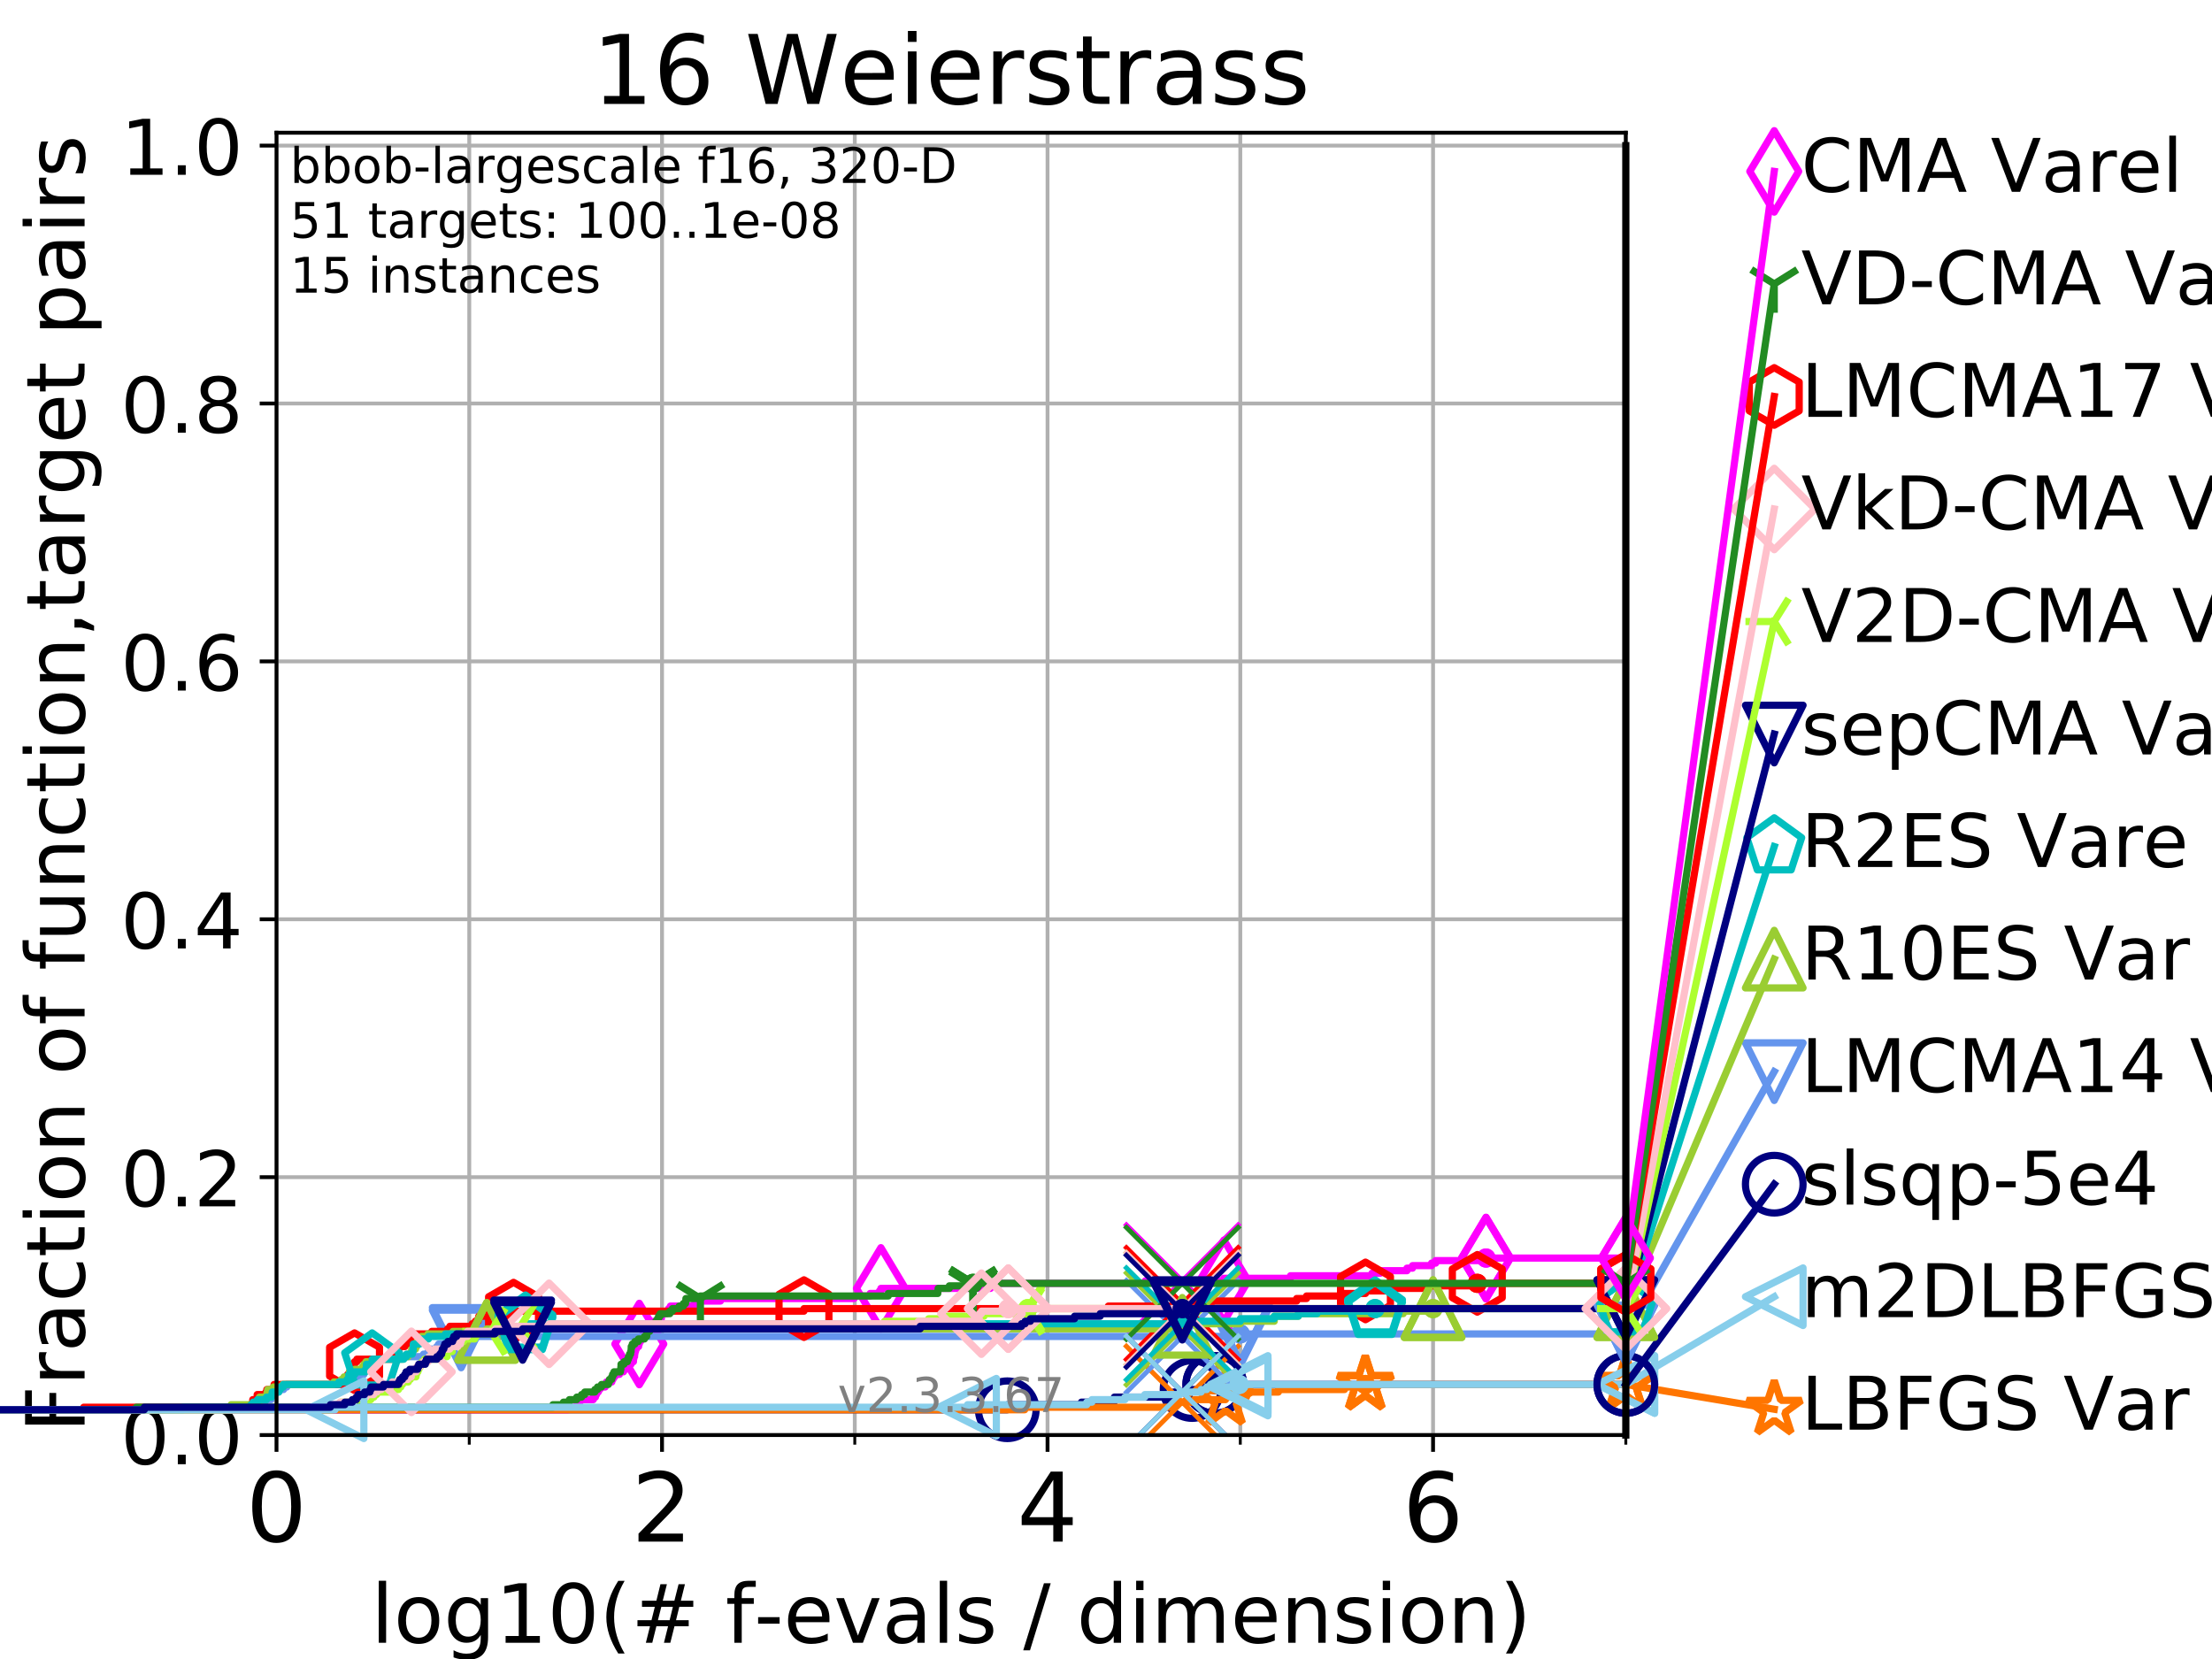 <?xml version="1.0" encoding="utf-8" standalone="no"?>
<!DOCTYPE svg PUBLIC "-//W3C//DTD SVG 1.1//EN"
  "http://www.w3.org/Graphics/SVG/1.1/DTD/svg11.dtd">
<!-- Created with matplotlib (https://matplotlib.org/) -->
<svg height="345.6pt" version="1.1" viewBox="0 0 460.8 345.6" width="460.8pt" xmlns="http://www.w3.org/2000/svg" xmlns:xlink="http://www.w3.org/1999/xlink">
 <defs>
  <style type="text/css">
*{stroke-linecap:butt;stroke-linejoin:round;}
  </style>
 </defs>
 <g id="figure_1">
  <g id="patch_1">
   <path d="M 0 345.6 
L 460.8 345.6 
L 460.8 0 
L 0 0 
z
" style="fill:#ffffff;"/>
  </g>
  <g id="axes_1">
   <g id="patch_2">
    <path d="M 57.6 298.944 
L 338.688 298.944 
L 338.688 27.648 
L 57.6 27.648 
z
" style="fill:#ffffff;"/>
   </g>
   <g id="matplotlib.axis_1">
    <g id="xtick_1">
     <g id="line2d_1">
      <path clip-path="url(#p44182139e7)" d="M 57.6 298.944 
L 57.6 27.648 
" style="fill:none;stroke:#b0b0b0;stroke-linecap:square;stroke-width:0.8;"/>
     </g>
     <g id="line2d_2">
      <defs>
       <path d="M 0 0 
L 0 3.5 
" id="m126f0a9ca8" style="stroke:#000000;stroke-width:0.8;"/>
      </defs>
      <g>
       <use style="stroke:#000000;stroke-width:0.8;" x="57.6" xlink:href="#m126f0a9ca8" y="298.944"/>
      </g>
     </g>
     <g id="text_1">
      <!-- 0 -->
      <defs>
       <path d="M 31.781 66.406 
Q 24.172 66.406 20.328 58.906 
Q 16.5 51.422 16.5 36.375 
Q 16.5 21.391 20.328 13.891 
Q 24.172 6.391 31.781 6.391 
Q 39.453 6.391 43.281 13.891 
Q 47.125 21.391 47.125 36.375 
Q 47.125 51.422 43.281 58.906 
Q 39.453 66.406 31.781 66.406 
z
M 31.781 74.219 
Q 44.047 74.219 50.516 64.516 
Q 56.984 54.828 56.984 36.375 
Q 56.984 17.969 50.516 8.266 
Q 44.047 -1.422 31.781 -1.422 
Q 19.531 -1.422 13.062 8.266 
Q 6.594 17.969 6.594 36.375 
Q 6.594 54.828 13.062 64.516 
Q 19.531 74.219 31.781 74.219 
z
" id="DejaVuSans-48"/>
      </defs>
      <g transform="translate(51.237 321.141)scale(0.2 -0.2)">
       <use xlink:href="#DejaVuSans-48"/>
      </g>
     </g>
    </g>
    <g id="xtick_2">
     <g id="line2d_3">
      <path clip-path="url(#p44182139e7)" d="M 137.911 298.944 
L 137.911 27.648 
" style="fill:none;stroke:#b0b0b0;stroke-linecap:square;stroke-width:0.8;"/>
     </g>
     <g id="line2d_4">
      <g>
       <use style="stroke:#000000;stroke-width:0.8;" x="137.911" xlink:href="#m126f0a9ca8" y="298.944"/>
      </g>
     </g>
     <g id="text_2">
      <!-- 2 -->
      <defs>
       <path d="M 19.188 8.297 
L 53.609 8.297 
L 53.609 0 
L 7.328 0 
L 7.328 8.297 
Q 12.938 14.109 22.625 23.891 
Q 32.328 33.688 34.812 36.531 
Q 39.547 41.844 41.422 45.531 
Q 43.312 49.219 43.312 52.781 
Q 43.312 58.594 39.234 62.25 
Q 35.156 65.922 28.609 65.922 
Q 23.969 65.922 18.812 64.312 
Q 13.672 62.703 7.812 59.422 
L 7.812 69.391 
Q 13.766 71.781 18.938 73 
Q 24.125 74.219 28.422 74.219 
Q 39.75 74.219 46.484 68.547 
Q 53.219 62.891 53.219 53.422 
Q 53.219 48.922 51.531 44.891 
Q 49.859 40.875 45.406 35.406 
Q 44.188 33.984 37.641 27.219 
Q 31.109 20.453 19.188 8.297 
z
" id="DejaVuSans-50"/>
      </defs>
      <g transform="translate(131.548 321.141)scale(0.2 -0.2)">
       <use xlink:href="#DejaVuSans-50"/>
      </g>
     </g>
    </g>
    <g id="xtick_3">
     <g id="line2d_5">
      <path clip-path="url(#p44182139e7)" d="M 218.222 298.944 
L 218.222 27.648 
" style="fill:none;stroke:#b0b0b0;stroke-linecap:square;stroke-width:0.8;"/>
     </g>
     <g id="line2d_6">
      <g>
       <use style="stroke:#000000;stroke-width:0.8;" x="218.222" xlink:href="#m126f0a9ca8" y="298.944"/>
      </g>
     </g>
     <g id="text_3">
      <!-- 4 -->
      <defs>
       <path d="M 37.797 64.312 
L 12.891 25.391 
L 37.797 25.391 
z
M 35.203 72.906 
L 47.609 72.906 
L 47.609 25.391 
L 58.016 25.391 
L 58.016 17.188 
L 47.609 17.188 
L 47.609 0 
L 37.797 0 
L 37.797 17.188 
L 4.891 17.188 
L 4.891 26.703 
z
" id="DejaVuSans-52"/>
      </defs>
      <g transform="translate(211.859 321.141)scale(0.2 -0.2)">
       <use xlink:href="#DejaVuSans-52"/>
      </g>
     </g>
    </g>
    <g id="xtick_4">
     <g id="line2d_7">
      <path clip-path="url(#p44182139e7)" d="M 298.533 298.944 
L 298.533 27.648 
" style="fill:none;stroke:#b0b0b0;stroke-linecap:square;stroke-width:0.8;"/>
     </g>
     <g id="line2d_8">
      <g>
       <use style="stroke:#000000;stroke-width:0.8;" x="298.533" xlink:href="#m126f0a9ca8" y="298.944"/>
      </g>
     </g>
     <g id="text_4">
      <!-- 6 -->
      <defs>
       <path d="M 33.016 40.375 
Q 26.375 40.375 22.484 35.828 
Q 18.609 31.297 18.609 23.391 
Q 18.609 15.531 22.484 10.953 
Q 26.375 6.391 33.016 6.391 
Q 39.656 6.391 43.531 10.953 
Q 47.406 15.531 47.406 23.391 
Q 47.406 31.297 43.531 35.828 
Q 39.656 40.375 33.016 40.375 
z
M 52.594 71.297 
L 52.594 62.312 
Q 48.875 64.062 45.094 64.984 
Q 41.312 65.922 37.594 65.922 
Q 27.828 65.922 22.672 59.328 
Q 17.531 52.734 16.797 39.406 
Q 19.672 43.656 24.016 45.922 
Q 28.375 48.188 33.594 48.188 
Q 44.578 48.188 50.953 41.516 
Q 57.328 34.859 57.328 23.391 
Q 57.328 12.156 50.688 5.359 
Q 44.047 -1.422 33.016 -1.422 
Q 20.359 -1.422 13.672 8.266 
Q 6.984 17.969 6.984 36.375 
Q 6.984 53.656 15.188 63.938 
Q 23.391 74.219 37.203 74.219 
Q 40.922 74.219 44.703 73.484 
Q 48.484 72.75 52.594 71.297 
z
" id="DejaVuSans-54"/>
      </defs>
      <g transform="translate(292.17 321.141)scale(0.2 -0.2)">
       <use xlink:href="#DejaVuSans-54"/>
      </g>
     </g>
    </g>
    <g id="xtick_5">
     <g id="line2d_9">
      <path clip-path="url(#p44182139e7)" d="M 97.755 298.944 
L 97.755 27.648 
" style="fill:none;stroke:#b0b0b0;stroke-linecap:square;stroke-width:0.8;"/>
     </g>
     <g id="line2d_10">
      <defs>
       <path d="M 0 0 
L 0 2 
" id="m299656cfee" style="stroke:#000000;stroke-width:0.6;"/>
      </defs>
      <g>
       <use style="stroke:#000000;stroke-width:0.6;" x="97.755" xlink:href="#m299656cfee" y="298.944"/>
      </g>
     </g>
    </g>
    <g id="xtick_6">
     <g id="line2d_11">
      <path clip-path="url(#p44182139e7)" d="M 178.066 298.944 
L 178.066 27.648 
" style="fill:none;stroke:#b0b0b0;stroke-linecap:square;stroke-width:0.8;"/>
     </g>
     <g id="line2d_12">
      <g>
       <use style="stroke:#000000;stroke-width:0.6;" x="178.066" xlink:href="#m299656cfee" y="298.944"/>
      </g>
     </g>
    </g>
    <g id="xtick_7">
     <g id="line2d_13">
      <path clip-path="url(#p44182139e7)" d="M 258.377 298.944 
L 258.377 27.648 
" style="fill:none;stroke:#b0b0b0;stroke-linecap:square;stroke-width:0.8;"/>
     </g>
     <g id="line2d_14">
      <g>
       <use style="stroke:#000000;stroke-width:0.6;" x="258.377" xlink:href="#m299656cfee" y="298.944"/>
      </g>
     </g>
    </g>
    <g id="xtick_8">
     <g id="line2d_15">
      <path clip-path="url(#p44182139e7)" d="M 338.688 298.944 
L 338.688 27.648 
" style="fill:none;stroke:#b0b0b0;stroke-linecap:square;stroke-width:0.8;"/>
     </g>
     <g id="line2d_16">
      <g>
       <use style="stroke:#000000;stroke-width:0.6;" x="338.688" xlink:href="#m299656cfee" y="298.944"/>
      </g>
     </g>
    </g>
    <g id="text_5">
     <!-- log10(# f-evals / dimension) -->
     <defs>
      <path d="M 9.422 75.984 
L 18.406 75.984 
L 18.406 0 
L 9.422 0 
z
" id="DejaVuSans-108"/>
      <path d="M 30.609 48.391 
Q 23.391 48.391 19.188 42.75 
Q 14.984 37.109 14.984 27.297 
Q 14.984 17.484 19.156 11.844 
Q 23.344 6.203 30.609 6.203 
Q 37.797 6.203 41.984 11.859 
Q 46.188 17.531 46.188 27.297 
Q 46.188 37.016 41.984 42.703 
Q 37.797 48.391 30.609 48.391 
z
M 30.609 56 
Q 42.328 56 49.016 48.375 
Q 55.719 40.766 55.719 27.297 
Q 55.719 13.875 49.016 6.219 
Q 42.328 -1.422 30.609 -1.422 
Q 18.844 -1.422 12.172 6.219 
Q 5.516 13.875 5.516 27.297 
Q 5.516 40.766 12.172 48.375 
Q 18.844 56 30.609 56 
z
" id="DejaVuSans-111"/>
      <path d="M 45.406 27.984 
Q 45.406 37.75 41.375 43.109 
Q 37.359 48.484 30.078 48.484 
Q 22.859 48.484 18.828 43.109 
Q 14.797 37.75 14.797 27.984 
Q 14.797 18.266 18.828 12.891 
Q 22.859 7.516 30.078 7.516 
Q 37.359 7.516 41.375 12.891 
Q 45.406 18.266 45.406 27.984 
z
M 54.391 6.781 
Q 54.391 -7.172 48.188 -13.984 
Q 42 -20.797 29.203 -20.797 
Q 24.469 -20.797 20.266 -20.094 
Q 16.062 -19.391 12.109 -17.922 
L 12.109 -9.188 
Q 16.062 -11.328 19.922 -12.344 
Q 23.781 -13.375 27.781 -13.375 
Q 36.625 -13.375 41.016 -8.766 
Q 45.406 -4.156 45.406 5.172 
L 45.406 9.625 
Q 42.625 4.781 38.281 2.391 
Q 33.938 0 27.875 0 
Q 17.828 0 11.672 7.656 
Q 5.516 15.328 5.516 27.984 
Q 5.516 40.672 11.672 48.328 
Q 17.828 56 27.875 56 
Q 33.938 56 38.281 53.609 
Q 42.625 51.219 45.406 46.391 
L 45.406 54.688 
L 54.391 54.688 
z
" id="DejaVuSans-103"/>
      <path d="M 12.406 8.297 
L 28.516 8.297 
L 28.516 63.922 
L 10.984 60.406 
L 10.984 69.391 
L 28.422 72.906 
L 38.281 72.906 
L 38.281 8.297 
L 54.391 8.297 
L 54.391 0 
L 12.406 0 
z
" id="DejaVuSans-49"/>
      <path d="M 31 75.875 
Q 24.469 64.656 21.281 53.656 
Q 18.109 42.672 18.109 31.391 
Q 18.109 20.125 21.312 9.062 
Q 24.516 -2 31 -13.188 
L 23.188 -13.188 
Q 15.875 -1.703 12.234 9.375 
Q 8.594 20.453 8.594 31.391 
Q 8.594 42.281 12.203 53.312 
Q 15.828 64.359 23.188 75.875 
z
" id="DejaVuSans-40"/>
      <path d="M 51.125 44 
L 36.922 44 
L 32.812 27.688 
L 47.125 27.688 
z
M 43.797 71.781 
L 38.719 51.516 
L 52.984 51.516 
L 58.109 71.781 
L 65.922 71.781 
L 60.891 51.516 
L 76.125 51.516 
L 76.125 44 
L 58.984 44 
L 54.984 27.688 
L 70.516 27.688 
L 70.516 20.219 
L 53.078 20.219 
L 48 0 
L 40.188 0 
L 45.219 20.219 
L 30.906 20.219 
L 25.875 0 
L 18.016 0 
L 23.094 20.219 
L 7.719 20.219 
L 7.719 27.688 
L 24.906 27.688 
L 29 44 
L 13.281 44 
L 13.281 51.516 
L 30.906 51.516 
L 35.891 71.781 
z
" id="DejaVuSans-35"/>
      <path id="DejaVuSans-32"/>
      <path d="M 37.109 75.984 
L 37.109 68.5 
L 28.516 68.5 
Q 23.688 68.5 21.797 66.547 
Q 19.922 64.594 19.922 59.516 
L 19.922 54.688 
L 34.719 54.688 
L 34.719 47.703 
L 19.922 47.703 
L 19.922 0 
L 10.891 0 
L 10.891 47.703 
L 2.297 47.703 
L 2.297 54.688 
L 10.891 54.688 
L 10.891 58.5 
Q 10.891 67.625 15.141 71.797 
Q 19.391 75.984 28.609 75.984 
z
" id="DejaVuSans-102"/>
      <path d="M 4.891 31.391 
L 31.203 31.391 
L 31.203 23.391 
L 4.891 23.391 
z
" id="DejaVuSans-45"/>
      <path d="M 56.203 29.594 
L 56.203 25.203 
L 14.891 25.203 
Q 15.484 15.922 20.484 11.062 
Q 25.484 6.203 34.422 6.203 
Q 39.594 6.203 44.453 7.469 
Q 49.312 8.734 54.109 11.281 
L 54.109 2.781 
Q 49.266 0.734 44.188 -0.344 
Q 39.109 -1.422 33.891 -1.422 
Q 20.797 -1.422 13.156 6.188 
Q 5.516 13.812 5.516 26.812 
Q 5.516 40.234 12.766 48.109 
Q 20.016 56 32.328 56 
Q 43.359 56 49.781 48.891 
Q 56.203 41.797 56.203 29.594 
z
M 47.219 32.234 
Q 47.125 39.594 43.094 43.984 
Q 39.062 48.391 32.422 48.391 
Q 24.906 48.391 20.391 44.141 
Q 15.875 39.891 15.188 32.172 
z
" id="DejaVuSans-101"/>
      <path d="M 2.984 54.688 
L 12.5 54.688 
L 29.594 8.797 
L 46.688 54.688 
L 56.203 54.688 
L 35.688 0 
L 23.484 0 
z
" id="DejaVuSans-118"/>
      <path d="M 34.281 27.484 
Q 23.391 27.484 19.188 25 
Q 14.984 22.516 14.984 16.5 
Q 14.984 11.719 18.141 8.906 
Q 21.297 6.109 26.703 6.109 
Q 34.188 6.109 38.703 11.406 
Q 43.219 16.703 43.219 25.484 
L 43.219 27.484 
z
M 52.203 31.203 
L 52.203 0 
L 43.219 0 
L 43.219 8.297 
Q 40.141 3.328 35.547 0.953 
Q 30.953 -1.422 24.312 -1.422 
Q 15.922 -1.422 10.953 3.297 
Q 6 8.016 6 15.922 
Q 6 25.141 12.172 29.828 
Q 18.359 34.516 30.609 34.516 
L 43.219 34.516 
L 43.219 35.406 
Q 43.219 41.609 39.141 45 
Q 35.062 48.391 27.688 48.391 
Q 23 48.391 18.547 47.266 
Q 14.109 46.141 10.016 43.891 
L 10.016 52.203 
Q 14.938 54.109 19.578 55.047 
Q 24.219 56 28.609 56 
Q 40.484 56 46.344 49.844 
Q 52.203 43.703 52.203 31.203 
z
" id="DejaVuSans-97"/>
      <path d="M 44.281 53.078 
L 44.281 44.578 
Q 40.484 46.531 36.375 47.5 
Q 32.281 48.484 27.875 48.484 
Q 21.188 48.484 17.844 46.438 
Q 14.5 44.391 14.5 40.281 
Q 14.5 37.156 16.891 35.375 
Q 19.281 33.594 26.516 31.984 
L 29.594 31.297 
Q 39.156 29.25 43.188 25.516 
Q 47.219 21.781 47.219 15.094 
Q 47.219 7.469 41.188 3.016 
Q 35.156 -1.422 24.609 -1.422 
Q 20.219 -1.422 15.453 -0.562 
Q 10.688 0.297 5.422 2 
L 5.422 11.281 
Q 10.406 8.688 15.234 7.391 
Q 20.062 6.109 24.812 6.109 
Q 31.156 6.109 34.562 8.281 
Q 37.984 10.453 37.984 14.406 
Q 37.984 18.062 35.516 20.016 
Q 33.062 21.969 24.703 23.781 
L 21.578 24.516 
Q 13.234 26.266 9.516 29.906 
Q 5.812 33.547 5.812 39.891 
Q 5.812 47.609 11.281 51.797 
Q 16.75 56 26.812 56 
Q 31.781 56 36.172 55.266 
Q 40.578 54.547 44.281 53.078 
z
" id="DejaVuSans-115"/>
      <path d="M 25.391 72.906 
L 33.688 72.906 
L 8.297 -9.281 
L 0 -9.281 
z
" id="DejaVuSans-47"/>
      <path d="M 45.406 46.391 
L 45.406 75.984 
L 54.391 75.984 
L 54.391 0 
L 45.406 0 
L 45.406 8.203 
Q 42.578 3.328 38.25 0.953 
Q 33.938 -1.422 27.875 -1.422 
Q 17.969 -1.422 11.734 6.484 
Q 5.516 14.406 5.516 27.297 
Q 5.516 40.188 11.734 48.094 
Q 17.969 56 27.875 56 
Q 33.938 56 38.25 53.625 
Q 42.578 51.266 45.406 46.391 
z
M 14.797 27.297 
Q 14.797 17.391 18.875 11.75 
Q 22.953 6.109 30.078 6.109 
Q 37.203 6.109 41.297 11.75 
Q 45.406 17.391 45.406 27.297 
Q 45.406 37.203 41.297 42.844 
Q 37.203 48.484 30.078 48.484 
Q 22.953 48.484 18.875 42.844 
Q 14.797 37.203 14.797 27.297 
z
" id="DejaVuSans-100"/>
      <path d="M 9.422 54.688 
L 18.406 54.688 
L 18.406 0 
L 9.422 0 
z
M 9.422 75.984 
L 18.406 75.984 
L 18.406 64.594 
L 9.422 64.594 
z
" id="DejaVuSans-105"/>
      <path d="M 52 44.188 
Q 55.375 50.25 60.062 53.125 
Q 64.75 56 71.094 56 
Q 79.641 56 84.281 50.016 
Q 88.922 44.047 88.922 33.016 
L 88.922 0 
L 79.891 0 
L 79.891 32.719 
Q 79.891 40.578 77.094 44.375 
Q 74.312 48.188 68.609 48.188 
Q 61.625 48.188 57.562 43.547 
Q 53.516 38.922 53.516 30.906 
L 53.516 0 
L 44.484 0 
L 44.484 32.719 
Q 44.484 40.625 41.703 44.406 
Q 38.922 48.188 33.109 48.188 
Q 26.219 48.188 22.156 43.531 
Q 18.109 38.875 18.109 30.906 
L 18.109 0 
L 9.078 0 
L 9.078 54.688 
L 18.109 54.688 
L 18.109 46.188 
Q 21.188 51.219 25.484 53.609 
Q 29.781 56 35.688 56 
Q 41.656 56 45.828 52.969 
Q 50 49.953 52 44.188 
z
" id="DejaVuSans-109"/>
      <path d="M 54.891 33.016 
L 54.891 0 
L 45.906 0 
L 45.906 32.719 
Q 45.906 40.484 42.875 44.328 
Q 39.844 48.188 33.797 48.188 
Q 26.516 48.188 22.312 43.547 
Q 18.109 38.922 18.109 30.906 
L 18.109 0 
L 9.078 0 
L 9.078 54.688 
L 18.109 54.688 
L 18.109 46.188 
Q 21.344 51.125 25.703 53.562 
Q 30.078 56 35.797 56 
Q 45.219 56 50.047 50.172 
Q 54.891 44.344 54.891 33.016 
z
" id="DejaVuSans-110"/>
      <path d="M 8.016 75.875 
L 15.828 75.875 
Q 23.141 64.359 26.781 53.312 
Q 30.422 42.281 30.422 31.391 
Q 30.422 20.453 26.781 9.375 
Q 23.141 -1.703 15.828 -13.188 
L 8.016 -13.188 
Q 14.5 -2 17.703 9.062 
Q 20.906 20.125 20.906 31.391 
Q 20.906 42.672 17.703 53.656 
Q 14.5 64.656 8.016 75.875 
z
" id="DejaVuSans-41"/>
     </defs>
     <g transform="translate(77.303 342.218)scale(0.17 -0.17)">
      <use xlink:href="#DejaVuSans-108"/>
      <use x="27.783" xlink:href="#DejaVuSans-111"/>
      <use x="88.965" xlink:href="#DejaVuSans-103"/>
      <use x="152.441" xlink:href="#DejaVuSans-49"/>
      <use x="216.064" xlink:href="#DejaVuSans-48"/>
      <use x="279.688" xlink:href="#DejaVuSans-40"/>
      <use x="318.701" xlink:href="#DejaVuSans-35"/>
      <use x="402.49" xlink:href="#DejaVuSans-32"/>
      <use x="434.277" xlink:href="#DejaVuSans-102"/>
      <use x="469.404" xlink:href="#DejaVuSans-45"/>
      <use x="505.488" xlink:href="#DejaVuSans-101"/>
      <use x="567.012" xlink:href="#DejaVuSans-118"/>
      <use x="626.191" xlink:href="#DejaVuSans-97"/>
      <use x="687.471" xlink:href="#DejaVuSans-108"/>
      <use x="715.254" xlink:href="#DejaVuSans-115"/>
      <use x="767.354" xlink:href="#DejaVuSans-32"/>
      <use x="799.141" xlink:href="#DejaVuSans-47"/>
      <use x="832.832" xlink:href="#DejaVuSans-32"/>
      <use x="864.619" xlink:href="#DejaVuSans-100"/>
      <use x="928.096" xlink:href="#DejaVuSans-105"/>
      <use x="955.879" xlink:href="#DejaVuSans-109"/>
      <use x="1053.291" xlink:href="#DejaVuSans-101"/>
      <use x="1114.814" xlink:href="#DejaVuSans-110"/>
      <use x="1178.193" xlink:href="#DejaVuSans-115"/>
      <use x="1230.293" xlink:href="#DejaVuSans-105"/>
      <use x="1258.076" xlink:href="#DejaVuSans-111"/>
      <use x="1319.258" xlink:href="#DejaVuSans-110"/>
      <use x="1382.637" xlink:href="#DejaVuSans-41"/>
     </g>
    </g>
   </g>
   <g id="matplotlib.axis_2">
    <g id="ytick_1">
     <g id="line2d_17">
      <path clip-path="url(#p44182139e7)" d="M 57.6 298.944 
L 338.688 298.944 
" style="fill:none;stroke:#b0b0b0;stroke-linecap:square;stroke-width:0.8;"/>
     </g>
     <g id="line2d_18">
      <defs>
       <path d="M 0 0 
L -3.5 0 
" id="mb7f241f0b3" style="stroke:#000000;stroke-width:0.8;"/>
      </defs>
      <g>
       <use style="stroke:#000000;stroke-width:0.8;" x="57.6" xlink:href="#mb7f241f0b3" y="298.944"/>
      </g>
     </g>
     <g id="text_6">
      <!-- 0.0 -->
      <defs>
       <path d="M 10.688 12.406 
L 21 12.406 
L 21 0 
L 10.688 0 
z
" id="DejaVuSans-46"/>
      </defs>
      <g transform="translate(25.155 305.023)scale(0.16 -0.16)">
       <use xlink:href="#DejaVuSans-48"/>
       <use x="63.623" xlink:href="#DejaVuSans-46"/>
       <use x="95.41" xlink:href="#DejaVuSans-48"/>
      </g>
     </g>
    </g>
    <g id="ytick_2">
     <g id="line2d_19">
      <path clip-path="url(#p44182139e7)" d="M 57.6 245.222 
L 338.688 245.222 
" style="fill:none;stroke:#b0b0b0;stroke-linecap:square;stroke-width:0.8;"/>
     </g>
     <g id="line2d_20">
      <g>
       <use style="stroke:#000000;stroke-width:0.8;" x="57.6" xlink:href="#mb7f241f0b3" y="245.222"/>
      </g>
     </g>
     <g id="text_7">
      <!-- 0.2 -->
      <g transform="translate(25.155 251.301)scale(0.16 -0.16)">
       <use xlink:href="#DejaVuSans-48"/>
       <use x="63.623" xlink:href="#DejaVuSans-46"/>
       <use x="95.41" xlink:href="#DejaVuSans-50"/>
      </g>
     </g>
    </g>
    <g id="ytick_3">
     <g id="line2d_21">
      <path clip-path="url(#p44182139e7)" d="M 57.6 191.5 
L 338.688 191.5 
" style="fill:none;stroke:#b0b0b0;stroke-linecap:square;stroke-width:0.8;"/>
     </g>
     <g id="line2d_22">
      <g>
       <use style="stroke:#000000;stroke-width:0.8;" x="57.6" xlink:href="#mb7f241f0b3" y="191.5"/>
      </g>
     </g>
     <g id="text_8">
      <!-- 0.4 -->
      <g transform="translate(25.155 197.579)scale(0.16 -0.16)">
       <use xlink:href="#DejaVuSans-48"/>
       <use x="63.623" xlink:href="#DejaVuSans-46"/>
       <use x="95.41" xlink:href="#DejaVuSans-52"/>
      </g>
     </g>
    </g>
    <g id="ytick_4">
     <g id="line2d_23">
      <path clip-path="url(#p44182139e7)" d="M 57.6 137.778 
L 338.688 137.778 
" style="fill:none;stroke:#b0b0b0;stroke-linecap:square;stroke-width:0.8;"/>
     </g>
     <g id="line2d_24">
      <g>
       <use style="stroke:#000000;stroke-width:0.8;" x="57.6" xlink:href="#mb7f241f0b3" y="137.778"/>
      </g>
     </g>
     <g id="text_9">
      <!-- 0.6 -->
      <g transform="translate(25.155 143.857)scale(0.16 -0.16)">
       <use xlink:href="#DejaVuSans-48"/>
       <use x="63.623" xlink:href="#DejaVuSans-46"/>
       <use x="95.41" xlink:href="#DejaVuSans-54"/>
      </g>
     </g>
    </g>
    <g id="ytick_5">
     <g id="line2d_25">
      <path clip-path="url(#p44182139e7)" d="M 57.6 84.056 
L 338.688 84.056 
" style="fill:none;stroke:#b0b0b0;stroke-linecap:square;stroke-width:0.8;"/>
     </g>
     <g id="line2d_26">
      <g>
       <use style="stroke:#000000;stroke-width:0.8;" x="57.6" xlink:href="#mb7f241f0b3" y="84.056"/>
      </g>
     </g>
     <g id="text_10">
      <!-- 0.8 -->
      <defs>
       <path d="M 31.781 34.625 
Q 24.75 34.625 20.719 30.859 
Q 16.703 27.094 16.703 20.516 
Q 16.703 13.922 20.719 10.156 
Q 24.75 6.391 31.781 6.391 
Q 38.812 6.391 42.859 10.172 
Q 46.922 13.969 46.922 20.516 
Q 46.922 27.094 42.891 30.859 
Q 38.875 34.625 31.781 34.625 
z
M 21.922 38.812 
Q 15.578 40.375 12.031 44.719 
Q 8.5 49.078 8.5 55.328 
Q 8.5 64.062 14.719 69.141 
Q 20.953 74.219 31.781 74.219 
Q 42.672 74.219 48.875 69.141 
Q 55.078 64.062 55.078 55.328 
Q 55.078 49.078 51.531 44.719 
Q 48 40.375 41.703 38.812 
Q 48.828 37.156 52.797 32.312 
Q 56.781 27.484 56.781 20.516 
Q 56.781 9.906 50.312 4.234 
Q 43.844 -1.422 31.781 -1.422 
Q 19.734 -1.422 13.25 4.234 
Q 6.781 9.906 6.781 20.516 
Q 6.781 27.484 10.781 32.312 
Q 14.797 37.156 21.922 38.812 
z
M 18.312 54.391 
Q 18.312 48.734 21.844 45.562 
Q 25.391 42.391 31.781 42.391 
Q 38.141 42.391 41.719 45.562 
Q 45.312 48.734 45.312 54.391 
Q 45.312 60.062 41.719 63.234 
Q 38.141 66.406 31.781 66.406 
Q 25.391 66.406 21.844 63.234 
Q 18.312 60.062 18.312 54.391 
z
" id="DejaVuSans-56"/>
      </defs>
      <g transform="translate(25.155 90.135)scale(0.16 -0.16)">
       <use xlink:href="#DejaVuSans-48"/>
       <use x="63.623" xlink:href="#DejaVuSans-46"/>
       <use x="95.41" xlink:href="#DejaVuSans-56"/>
      </g>
     </g>
    </g>
    <g id="ytick_6">
     <g id="line2d_27">
      <path clip-path="url(#p44182139e7)" d="M 57.6 30.334 
L 338.688 30.334 
" style="fill:none;stroke:#b0b0b0;stroke-linecap:square;stroke-width:0.8;"/>
     </g>
     <g id="line2d_28">
      <g>
       <use style="stroke:#000000;stroke-width:0.8;" x="57.6" xlink:href="#mb7f241f0b3" y="30.334"/>
      </g>
     </g>
     <g id="text_11">
      <!-- 1.0 -->
      <g transform="translate(25.155 36.413)scale(0.16 -0.16)">
       <use xlink:href="#DejaVuSans-49"/>
       <use x="63.623" xlink:href="#DejaVuSans-46"/>
       <use x="95.41" xlink:href="#DejaVuSans-48"/>
      </g>
     </g>
    </g>
    <g id="text_12">
     <!-- Fraction of function,target pairs -->
     <defs>
      <path d="M 9.812 72.906 
L 51.703 72.906 
L 51.703 64.594 
L 19.672 64.594 
L 19.672 43.109 
L 48.578 43.109 
L 48.578 34.812 
L 19.672 34.812 
L 19.672 0 
L 9.812 0 
z
" id="DejaVuSans-70"/>
      <path d="M 41.109 46.297 
Q 39.594 47.172 37.812 47.578 
Q 36.031 48 33.891 48 
Q 26.266 48 22.188 43.047 
Q 18.109 38.094 18.109 28.812 
L 18.109 0 
L 9.078 0 
L 9.078 54.688 
L 18.109 54.688 
L 18.109 46.188 
Q 20.953 51.172 25.484 53.578 
Q 30.031 56 36.531 56 
Q 37.453 56 38.578 55.875 
Q 39.703 55.766 41.062 55.516 
z
" id="DejaVuSans-114"/>
      <path d="M 48.781 52.594 
L 48.781 44.188 
Q 44.969 46.297 41.141 47.344 
Q 37.312 48.391 33.406 48.391 
Q 24.656 48.391 19.812 42.844 
Q 14.984 37.312 14.984 27.297 
Q 14.984 17.281 19.812 11.734 
Q 24.656 6.203 33.406 6.203 
Q 37.312 6.203 41.141 7.25 
Q 44.969 8.297 48.781 10.406 
L 48.781 2.094 
Q 45.016 0.344 40.984 -0.531 
Q 36.969 -1.422 32.422 -1.422 
Q 20.062 -1.422 12.781 6.344 
Q 5.516 14.109 5.516 27.297 
Q 5.516 40.672 12.859 48.328 
Q 20.219 56 33.016 56 
Q 37.156 56 41.109 55.141 
Q 45.062 54.297 48.781 52.594 
z
" id="DejaVuSans-99"/>
      <path d="M 18.312 70.219 
L 18.312 54.688 
L 36.812 54.688 
L 36.812 47.703 
L 18.312 47.703 
L 18.312 18.016 
Q 18.312 11.328 20.141 9.422 
Q 21.969 7.516 27.594 7.516 
L 36.812 7.516 
L 36.812 0 
L 27.594 0 
Q 17.188 0 13.234 3.875 
Q 9.281 7.766 9.281 18.016 
L 9.281 47.703 
L 2.688 47.703 
L 2.688 54.688 
L 9.281 54.688 
L 9.281 70.219 
z
" id="DejaVuSans-116"/>
      <path d="M 8.5 21.578 
L 8.5 54.688 
L 17.484 54.688 
L 17.484 21.922 
Q 17.484 14.156 20.5 10.266 
Q 23.531 6.391 29.594 6.391 
Q 36.859 6.391 41.078 11.031 
Q 45.312 15.672 45.312 23.688 
L 45.312 54.688 
L 54.297 54.688 
L 54.297 0 
L 45.312 0 
L 45.312 8.406 
Q 42.047 3.422 37.719 1 
Q 33.406 -1.422 27.688 -1.422 
Q 18.266 -1.422 13.375 4.438 
Q 8.5 10.297 8.5 21.578 
z
M 31.109 56 
z
" id="DejaVuSans-117"/>
      <path d="M 11.719 12.406 
L 22.016 12.406 
L 22.016 4 
L 14.016 -11.625 
L 7.719 -11.625 
L 11.719 4 
z
" id="DejaVuSans-44"/>
      <path d="M 18.109 8.203 
L 18.109 -20.797 
L 9.078 -20.797 
L 9.078 54.688 
L 18.109 54.688 
L 18.109 46.391 
Q 20.953 51.266 25.266 53.625 
Q 29.594 56 35.594 56 
Q 45.562 56 51.781 48.094 
Q 58.016 40.188 58.016 27.297 
Q 58.016 14.406 51.781 6.484 
Q 45.562 -1.422 35.594 -1.422 
Q 29.594 -1.422 25.266 0.953 
Q 20.953 3.328 18.109 8.203 
z
M 48.688 27.297 
Q 48.688 37.203 44.609 42.844 
Q 40.531 48.484 33.406 48.484 
Q 26.266 48.484 22.188 42.844 
Q 18.109 37.203 18.109 27.297 
Q 18.109 17.391 22.188 11.75 
Q 26.266 6.109 33.406 6.109 
Q 40.531 6.109 44.609 11.75 
Q 48.688 17.391 48.688 27.297 
z
" id="DejaVuSans-112"/>
     </defs>
     <g transform="translate(17.62 298.435)rotate(-90)scale(0.17 -0.17)">
      <use xlink:href="#DejaVuSans-70"/>
      <use x="57.41" xlink:href="#DejaVuSans-114"/>
      <use x="98.523" xlink:href="#DejaVuSans-97"/>
      <use x="159.803" xlink:href="#DejaVuSans-99"/>
      <use x="214.783" xlink:href="#DejaVuSans-116"/>
      <use x="253.992" xlink:href="#DejaVuSans-105"/>
      <use x="281.775" xlink:href="#DejaVuSans-111"/>
      <use x="342.957" xlink:href="#DejaVuSans-110"/>
      <use x="406.336" xlink:href="#DejaVuSans-32"/>
      <use x="438.123" xlink:href="#DejaVuSans-111"/>
      <use x="499.305" xlink:href="#DejaVuSans-102"/>
      <use x="534.51" xlink:href="#DejaVuSans-32"/>
      <use x="566.297" xlink:href="#DejaVuSans-102"/>
      <use x="601.502" xlink:href="#DejaVuSans-117"/>
      <use x="664.881" xlink:href="#DejaVuSans-110"/>
      <use x="728.26" xlink:href="#DejaVuSans-99"/>
      <use x="783.24" xlink:href="#DejaVuSans-116"/>
      <use x="822.449" xlink:href="#DejaVuSans-105"/>
      <use x="850.232" xlink:href="#DejaVuSans-111"/>
      <use x="911.414" xlink:href="#DejaVuSans-110"/>
      <use x="974.793" xlink:href="#DejaVuSans-44"/>
      <use x="1006.58" xlink:href="#DejaVuSans-116"/>
      <use x="1045.789" xlink:href="#DejaVuSans-97"/>
      <use x="1107.068" xlink:href="#DejaVuSans-114"/>
      <use x="1148.166" xlink:href="#DejaVuSans-103"/>
      <use x="1211.643" xlink:href="#DejaVuSans-101"/>
      <use x="1273.166" xlink:href="#DejaVuSans-116"/>
      <use x="1312.375" xlink:href="#DejaVuSans-32"/>
      <use x="1344.162" xlink:href="#DejaVuSans-112"/>
      <use x="1407.639" xlink:href="#DejaVuSans-97"/>
      <use x="1468.918" xlink:href="#DejaVuSans-105"/>
      <use x="1496.701" xlink:href="#DejaVuSans-114"/>
      <use x="1537.814" xlink:href="#DejaVuSans-115"/>
     </g>
    </g>
   </g>
   <g id="line2d_29">
    <defs>
     <path d="M 0 1.5 
C 0.398 1.5 0.779 1.342 1.061 1.061 
C 1.342 0.779 1.5 0.398 1.5 0 
C 1.5 -0.398 1.342 -0.779 1.061 -1.061 
C 0.779 -1.342 0.398 -1.5 0 -1.5 
C -0.398 -1.5 -0.779 -1.342 -1.061 -1.061 
C -1.342 -0.779 -1.5 -0.398 -1.5 0 
C -1.5 0.398 -1.342 0.779 -1.061 1.061 
C -0.779 1.342 -0.398 1.5 0 1.5 
z
" id="m34b1fe9559" style="stroke:#000080;"/>
    </defs>
    <g>
     <use style="fill:#000080;stroke:#000080;" x="253.055" xlink:href="#m34b1fe9559" y="288.41"/>
     <use style="fill:#000080;stroke:#000080;" x="253.055" xlink:href="#m34b1fe9559" y="288.41"/>
    </g>
   </g>
   <g id="line2d_30">
    <path d="M -1 293.677 
L 209.833 293.677 
L 209.833 293.15 
L 209.89 293.15 
L 209.89 292.624 
L 225.281 292.624 
L 225.281 292.097 
L 232.082 292.097 
L 232.082 291.57 
L 232.147 291.57 
L 232.147 291.044 
L 244.377 291.044 
L 244.377 290.517 
L 244.522 290.517 
L 244.522 289.99 
L 248.33 289.99 
L 248.33 289.464 
L 250.866 289.464 
L 250.866 288.937 
L 253.055 288.937 
L 253.055 288.41 
L 338.688 288.41 
" style="fill:none;stroke:#000080;stroke-linecap:square;stroke-width:1.5;"/>
   </g>
   <g id="line2d_31">
    <defs>
     <path d="M 0 6 
C 1.591 6 3.117 5.368 4.243 4.243 
C 5.368 3.117 6 1.591 6 0 
C 6 -1.591 5.368 -3.117 4.243 -4.243 
C 3.117 -5.368 1.591 -6 0 -6 
C -1.591 -6 -3.117 -5.368 -4.243 -4.243 
C -5.368 -3.117 -6 -1.591 -6 0 
C -6 1.591 -5.368 3.117 -4.243 4.243 
C -3.117 5.368 -1.591 6 0 6 
z
" id="m647c05e3a9" style="stroke:#000080;stroke-width:1.5;"/>
    </defs>
    <g>
     <use style="fill-opacity:0;stroke:#000080;stroke-width:1.5;" x="209.833" xlink:href="#m647c05e3a9" y="293.677"/>
     <use style="fill-opacity:0;stroke:#000080;stroke-width:1.5;" x="248.33" xlink:href="#m647c05e3a9" y="289.464"/>
     <use style="fill-opacity:0;stroke:#000080;stroke-width:1.5;" x="253.055" xlink:href="#m647c05e3a9" y="288.41"/>
     <use style="fill-opacity:0;stroke:#000080;stroke-width:1.5;" x="253.055" xlink:href="#m647c05e3a9" y="288.41"/>
     <use style="fill-opacity:0;stroke:#000080;stroke-width:1.5;" x="338.688" xlink:href="#m647c05e3a9" y="288.41"/>
    </g>
   </g>
   <g id="line2d_32">
    <path style="fill:none;stroke:#000080;stroke-linecap:square;stroke-width:1.5;"/>
    <g/>
   </g>
   <g id="line2d_33">
    <path clip-path="url(#p44182139e7)" d="M 246.297 289.99 
" style="fill:none;stroke:#000080;stroke-linecap:square;stroke-width:1.5;"/>
    <defs>
     <path d="M -12 12 
L 12 -12 
M -12 -12 
L 12 12 
" id="m161e99d6ef" style="stroke:#000080;"/>
    </defs>
    <g clip-path="url(#p44182139e7)">
     <use style="fill:#000080;stroke:#000080;" x="246.297" xlink:href="#m161e99d6ef" y="289.99"/>
    </g>
   </g>
   <g id="line2d_34">
    <defs>
     <path d="M 0 1.5 
C 0.398 1.5 0.779 1.342 1.061 1.061 
C 1.342 0.779 1.5 0.398 1.5 0 
C 1.5 -0.398 1.342 -0.779 1.061 -1.061 
C 0.779 -1.342 0.398 -1.5 0 -1.5 
C -0.398 -1.5 -0.779 -1.342 -1.061 -1.061 
C -1.342 -0.779 -1.5 -0.398 -1.5 0 
C -1.5 0.398 -1.342 0.779 -1.061 1.061 
C -0.779 1.342 -0.398 1.5 0 1.5 
z
" id="m70ea5f45e9" style="stroke:#ff00ff;"/>
    </defs>
    <g>
     <use style="fill:#ff00ff;stroke:#ff00ff;" x="309.562" xlink:href="#m70ea5f45e9" y="262.076"/>
     <use style="fill:#ff00ff;stroke:#ff00ff;" x="309.562" xlink:href="#m70ea5f45e9" y="262.076"/>
    </g>
   </g>
   <g id="line2d_35">
    <path d="M -1 293.677 
L 118.369 293.677 
L 118.369 293.15 
L 120.21 293.15 
L 120.21 292.624 
L 120.213 292.624 
L 120.213 292.097 
L 120.826 292.097 
L 120.826 291.57 
L 123.59 291.57 
L 123.59 291.044 
L 124.037 291.044 
L 124.037 290.517 
L 124.265 290.517 
L 124.265 289.99 
L 124.629 289.99 
L 124.629 289.464 
L 124.959 289.464 
L 124.959 288.937 
L 126.061 288.937 
L 126.061 288.41 
L 126.342 288.41 
L 126.342 287.884 
L 127.453 287.884 
L 127.453 287.357 
L 127.697 287.357 
L 127.697 286.83 
L 128.054 286.83 
L 128.054 286.304 
L 129.044 286.304 
L 129.044 285.777 
L 129.889 285.777 
L 129.889 285.25 
L 130.404 285.25 
L 130.404 284.723 
L 130.757 284.723 
L 130.757 284.197 
L 131.463 284.197 
L 131.463 283.67 
L 131.956 283.67 
L 131.956 283.143 
L 132.015 283.143 
L 132.015 282.617 
L 132.19 282.617 
L 132.19 282.09 
L 132.25 282.09 
L 132.25 281.563 
L 132.382 281.563 
L 132.382 281.037 
L 132.581 281.037 
L 132.581 280.51 
L 133.033 280.51 
L 133.033 279.983 
L 133.181 279.983 
L 133.181 279.457 
L 133.442 279.457 
L 133.442 278.93 
L 133.887 278.93 
L 133.887 278.403 
L 133.944 278.403 
L 133.944 277.877 
L 134.122 277.877 
L 134.122 277.35 
L 134.844 277.35 
L 134.844 276.823 
L 135.113 276.823 
L 135.113 276.296 
L 136.09 276.296 
L 136.09 275.77 
L 136.23 275.77 
L 136.23 275.243 
L 137.271 275.243 
L 137.271 274.716 
L 137.768 274.716 
L 137.768 274.19 
L 137.893 274.19 
L 137.893 273.663 
L 138.794 273.663 
L 138.794 273.136 
L 139.276 273.136 
L 139.276 272.61 
L 139.656 272.61 
L 139.656 272.083 
L 144.68 272.083 
L 144.68 271.556 
L 144.933 271.556 
L 144.933 271.03 
L 150.085 271.03 
L 150.085 270.503 
L 177.943 270.503 
L 177.943 269.976 
L 181.275 269.976 
L 181.275 269.45 
L 183.216 269.45 
L 183.216 268.923 
L 183.508 268.923 
L 183.508 268.396 
L 206.318 268.396 
L 206.318 267.87 
L 206.495 267.87 
L 206.495 267.343 
L 238.604 267.343 
L 238.604 266.816 
L 254.954 266.816 
L 254.954 266.289 
L 268.838 266.289 
L 268.838 265.763 
L 285.812 265.763 
L 285.812 265.236 
L 287.532 265.236 
L 287.532 264.709 
L 293.096 264.709 
L 293.096 264.183 
L 294.248 264.183 
L 294.248 263.656 
L 298.219 263.656 
L 298.219 263.129 
L 299.085 263.129 
L 299.085 262.603 
L 309.562 262.603 
L 309.562 262.076 
L 338.688 262.076 
" style="fill:none;stroke:#ff00ff;stroke-linecap:square;stroke-width:1.5;"/>
   </g>
   <g id="line2d_36">
    <defs>
     <path d="M 0 8.485 
L 5.091 0 
L 0 -8.485 
L -5.091 0 
z
" id="m7b6a285436" style="stroke:#ff00ff;stroke-linejoin:miter;stroke-width:1.5;"/>
    </defs>
    <g>
     <use style="fill-opacity:0;stroke:#ff00ff;stroke-linejoin:miter;stroke-width:1.5;" x="133.181" xlink:href="#m7b6a285436" y="279.983"/>
     <use style="fill-opacity:0;stroke:#ff00ff;stroke-linejoin:miter;stroke-width:1.5;" x="183.508" xlink:href="#m7b6a285436" y="268.396"/>
     <use style="fill-opacity:0;stroke:#ff00ff;stroke-linejoin:miter;stroke-width:1.5;" x="254.954" xlink:href="#m7b6a285436" y="266.816"/>
     <use style="fill-opacity:0;stroke:#ff00ff;stroke-linejoin:miter;stroke-width:1.5;" x="309.562" xlink:href="#m7b6a285436" y="262.076"/>
     <use style="fill-opacity:0;stroke:#ff00ff;stroke-linejoin:miter;stroke-width:1.5;" x="309.562" xlink:href="#m7b6a285436" y="262.076"/>
     <use style="fill-opacity:0;stroke:#ff00ff;stroke-linejoin:miter;stroke-width:1.5;" x="338.688" xlink:href="#m7b6a285436" y="262.076"/>
    </g>
   </g>
   <g id="line2d_37">
    <path style="fill:none;stroke:#ff00ff;stroke-linecap:square;stroke-width:1.5;"/>
    <g/>
   </g>
   <g id="line2d_38">
    <path clip-path="url(#p44182139e7)" d="M 246.289 266.816 
" style="fill:none;stroke:#ff00ff;stroke-linecap:square;stroke-width:1.5;"/>
    <defs>
     <path d="M -12 12 
L 12 -12 
M -12 -12 
L 12 12 
" id="m46402c3e6a" style="stroke:#ff00ff;"/>
    </defs>
    <g clip-path="url(#p44182139e7)">
     <use style="fill:#ff00ff;stroke:#ff00ff;" x="246.289" xlink:href="#m46402c3e6a" y="266.816"/>
    </g>
   </g>
   <g id="line2d_39">
    <defs>
     <path d="M 0 1.5 
C 0.398 1.5 0.779 1.342 1.061 1.061 
C 1.342 0.779 1.5 0.398 1.5 0 
C 1.5 -0.398 1.342 -0.779 1.061 -1.061 
C 0.779 -1.342 0.398 -1.5 0 -1.5 
C -0.398 -1.5 -0.779 -1.342 -1.061 -1.061 
C -1.342 -0.779 -1.5 -0.398 -1.5 0 
C -1.5 0.398 -1.342 0.779 -1.061 1.061 
C -0.779 1.342 -0.398 1.5 0 1.5 
z
" id="mc4b00147e1" style="stroke:#ff7500;"/>
    </defs>
    <g>
     <use style="fill:#ff7500;stroke:#ff7500;" x="284.414" xlink:href="#mc4b00147e1" y="288.41"/>
     <use style="fill:#ff7500;stroke:#ff7500;" x="284.414" xlink:href="#mc4b00147e1" y="288.41"/>
    </g>
   </g>
   <g id="line2d_40">
    <path d="M -1 293.677 
L 213.46 293.677 
L 213.46 293.15 
L 244.464 293.15 
L 244.464 292.624 
L 245.276 292.624 
L 245.276 292.097 
L 248.76 292.097 
L 248.76 291.57 
L 255.3 291.57 
L 255.3 291.044 
L 259.656 291.044 
L 259.656 290.517 
L 259.657 290.517 
L 259.657 289.99 
L 266.312 289.99 
L 266.312 289.464 
L 280.084 289.464 
L 280.084 288.937 
L 284.414 288.937 
L 284.414 288.41 
L 338.688 288.41 
" style="fill:none;stroke:#ff7500;stroke-linecap:square;stroke-width:1.5;"/>
   </g>
   <g id="line2d_41">
    <defs>
     <path d="M 0 -6 
L -1.347 -1.854 
L -5.706 -1.854 
L -2.18 0.708 
L -3.527 4.854 
L -0 2.292 
L 3.527 4.854 
L 2.18 0.708 
L 5.706 -1.854 
L 1.347 -1.854 
z
" id="mf4648c1c8c" style="stroke:#ff7500;stroke-linejoin:bevel;stroke-width:1.5;"/>
    </defs>
    <g>
     <use style="fill-opacity:0;stroke:#ff7500;stroke-linejoin:bevel;stroke-width:1.5;" x="255.3" xlink:href="#mf4648c1c8c" y="291.57"/>
     <use style="fill-opacity:0;stroke:#ff7500;stroke-linejoin:bevel;stroke-width:1.5;" x="284.414" xlink:href="#mf4648c1c8c" y="288.41"/>
     <use style="fill-opacity:0;stroke:#ff7500;stroke-linejoin:bevel;stroke-width:1.5;" x="284.414" xlink:href="#mf4648c1c8c" y="288.41"/>
     <use style="fill-opacity:0;stroke:#ff7500;stroke-linejoin:bevel;stroke-width:1.5;" x="338.688" xlink:href="#mf4648c1c8c" y="288.41"/>
    </g>
   </g>
   <g id="line2d_42">
    <path style="fill:none;stroke:#ff7500;stroke-linecap:square;stroke-width:1.5;"/>
    <g/>
   </g>
   <g id="line2d_43">
    <path clip-path="url(#p44182139e7)" d="M 246.289 292.097 
" style="fill:none;stroke:#ff7500;stroke-linecap:square;stroke-width:1.5;"/>
    <defs>
     <path d="M -12 12 
L 12 -12 
M -12 -12 
L 12 12 
" id="mf3768aafcb" style="stroke:#ff7500;"/>
    </defs>
    <g clip-path="url(#p44182139e7)">
     <use style="fill:#ff7500;stroke:#ff7500;" x="246.289" xlink:href="#mf3768aafcb" y="292.097"/>
    </g>
   </g>
   <g id="line2d_44">
    <defs>
     <path d="M 0 1.5 
C 0.398 1.5 0.779 1.342 1.061 1.061 
C 1.342 0.779 1.5 0.398 1.5 0 
C 1.5 -0.398 1.342 -0.779 1.061 -1.061 
C 0.779 -1.342 0.398 -1.5 0 -1.5 
C -0.398 -1.5 -0.779 -1.342 -1.061 -1.061 
C -1.342 -0.779 -1.5 -0.398 -1.5 0 
C -1.5 0.398 -1.342 0.779 -1.061 1.061 
C -0.779 1.342 -0.398 1.5 0 1.5 
z
" id="mfd7ef8b3ff" style="stroke:#6495ed;"/>
    </defs>
    <g>
     <use style="fill:#6495ed;stroke:#6495ed;" x="258.378" xlink:href="#mfd7ef8b3ff" y="277.877"/>
     <use style="fill:#6495ed;stroke:#6495ed;" x="258.378" xlink:href="#mfd7ef8b3ff" y="277.877"/>
    </g>
   </g>
   <g id="line2d_45">
    <path d="M -1 293.677 
L 51.612 293.677 
L 51.612 293.15 
L 54.179 293.15 
L 54.179 292.624 
L 54.311 292.624 
L 54.311 292.097 
L 55.209 292.097 
L 55.209 291.57 
L 56.474 291.57 
L 56.474 291.044 
L 56.59 291.044 
L 56.59 289.99 
L 58.031 289.99 
L 58.031 289.464 
L 59.063 289.464 
L 59.063 288.937 
L 59.751 288.937 
L 59.751 288.41 
L 71.176 288.41 
L 71.176 287.884 
L 74.326 287.884 
L 74.326 287.357 
L 74.513 287.357 
L 74.513 286.83 
L 75.042 286.83 
L 75.042 286.304 
L 75.807 286.304 
L 75.807 285.777 
L 75.903 285.777 
L 75.903 285.25 
L 76.13 285.25 
L 76.13 284.723 
L 76.261 284.723 
L 76.261 284.197 
L 77.401 284.197 
L 77.401 283.67 
L 78.338 283.67 
L 78.338 283.143 
L 83.745 283.143 
L 83.745 282.617 
L 88.228 282.617 
L 88.228 282.09 
L 89.18 282.09 
L 89.18 281.563 
L 89.861 281.563 
L 89.861 281.037 
L 90.99 281.037 
L 90.99 280.51 
L 91.371 280.51 
L 91.371 279.983 
L 93.126 279.983 
L 93.126 279.457 
L 95.668 279.457 
L 95.668 278.93 
L 96.069 278.93 
L 96.069 278.403 
L 258.378 278.403 
L 258.378 277.877 
L 338.688 277.877 
" style="fill:none;stroke:#6495ed;stroke-linecap:square;stroke-width:1.5;"/>
   </g>
   <g id="line2d_46">
    <defs>
     <path d="M -0 6 
L 6 -6 
L -6 -6 
z
" id="m8b01459cb3" style="stroke:#6495ed;stroke-linejoin:miter;stroke-width:1.5;"/>
    </defs>
    <g>
     <use style="fill-opacity:0;stroke:#6495ed;stroke-linejoin:miter;stroke-width:1.5;" x="96.069" xlink:href="#m8b01459cb3" y="278.93"/>
     <use style="fill-opacity:0;stroke:#6495ed;stroke-linejoin:miter;stroke-width:1.5;" x="96.069" xlink:href="#m8b01459cb3" y="278.403"/>
     <use style="fill-opacity:0;stroke:#6495ed;stroke-linejoin:miter;stroke-width:1.5;" x="258.378" xlink:href="#m8b01459cb3" y="278.403"/>
     <use style="fill-opacity:0;stroke:#6495ed;stroke-linejoin:miter;stroke-width:1.5;" x="258.378" xlink:href="#m8b01459cb3" y="277.877"/>
     <use style="fill-opacity:0;stroke:#6495ed;stroke-linejoin:miter;stroke-width:1.5;" x="258.378" xlink:href="#m8b01459cb3" y="277.877"/>
     <use style="fill-opacity:0;stroke:#6495ed;stroke-linejoin:miter;stroke-width:1.5;" x="338.688" xlink:href="#m8b01459cb3" y="277.877"/>
    </g>
   </g>
   <g id="line2d_47">
    <path style="fill:none;stroke:#6495ed;stroke-linecap:square;stroke-width:1.5;"/>
    <g/>
   </g>
   <g id="line2d_48">
    <path clip-path="url(#p44182139e7)" d="M 246.289 278.403 
" style="fill:none;stroke:#6495ed;stroke-linecap:square;stroke-width:1.5;"/>
    <defs>
     <path d="M -12 12 
L 12 -12 
M -12 -12 
L 12 12 
" id="mc3fb4ff8f5" style="stroke:#6495ed;"/>
    </defs>
    <g clip-path="url(#p44182139e7)">
     <use style="fill:#6495ed;stroke:#6495ed;" x="246.289" xlink:href="#mc3fb4ff8f5" y="278.403"/>
    </g>
   </g>
   <g id="line2d_49">
    <defs>
     <path d="M 0 1.5 
C 0.398 1.5 0.779 1.342 1.061 1.061 
C 1.342 0.779 1.5 0.398 1.5 0 
C 1.5 -0.398 1.342 -0.779 1.061 -1.061 
C 0.779 -1.342 0.398 -1.5 0 -1.5 
C -0.398 -1.5 -0.779 -1.342 -1.061 -1.061 
C -1.342 -0.779 -1.5 -0.398 -1.5 0 
C -1.5 0.398 -1.342 0.779 -1.061 1.061 
C -0.779 1.342 -0.398 1.5 0 1.5 
z
" id="ma2a1869b57" style="stroke:#ff0000;"/>
    </defs>
    <g>
     <use style="fill:#ff0000;stroke:#ff0000;" x="307.747" xlink:href="#ma2a1869b57" y="267.343"/>
     <use style="fill:#ff0000;stroke:#ff0000;" x="307.747" xlink:href="#ma2a1869b57" y="267.343"/>
    </g>
   </g>
   <g id="line2d_50">
    <path d="M -1 293.677 
L 17.445 293.677 
L 17.445 293.15 
L 52.067 293.15 
L 52.067 292.624 
L 52.583 292.624 
L 52.583 292.097 
L 52.656 292.097 
L 52.656 291.57 
L 53.572 291.57 
L 53.572 290.517 
L 55.395 290.517 
L 55.395 289.99 
L 55.58 289.99 
L 55.58 289.464 
L 57.102 289.464 
L 57.102 288.41 
L 71.669 288.41 
L 71.669 287.884 
L 71.718 287.884 
L 71.718 287.357 
L 72.29 287.357 
L 72.29 286.83 
L 72.431 286.83 
L 72.431 286.304 
L 72.799 286.304 
L 72.799 285.777 
L 73.116 285.777 
L 73.116 285.25 
L 73.205 285.25 
L 73.205 284.723 
L 73.426 284.723 
L 73.426 284.197 
L 73.861 284.197 
L 73.861 283.67 
L 74.347 283.67 
L 74.347 283.143 
L 81.912 283.143 
L 81.912 282.09 
L 82.457 282.09 
L 82.457 281.563 
L 82.64 281.563 
L 82.64 281.037 
L 83.113 281.037 
L 83.113 280.51 
L 84.343 280.51 
L 84.343 279.983 
L 85.035 279.983 
L 85.035 279.457 
L 85.215 279.457 
L 85.215 278.93 
L 85.733 278.93 
L 85.733 278.403 
L 85.927 278.403 
L 85.927 277.877 
L 89.955 277.877 
L 89.955 277.35 
L 93.24 277.35 
L 93.24 276.823 
L 93.713 276.823 
L 93.713 276.296 
L 98.345 276.296 
L 98.345 275.77 
L 99.007 275.77 
L 99.007 275.243 
L 99.59 275.243 
L 99.59 274.716 
L 99.742 274.716 
L 99.742 274.19 
L 106.446 274.19 
L 106.446 273.663 
L 106.98 273.663 
L 106.98 273.136 
L 167.482 273.136 
L 167.482 272.61 
L 230.888 272.61 
L 230.888 272.083 
L 244.88 272.083 
L 244.88 271.556 
L 252.324 271.556 
L 252.324 271.03 
L 270.123 271.03 
L 270.123 270.503 
L 272.181 270.503 
L 272.181 269.976 
L 280.03 269.976 
L 280.03 269.45 
L 284.456 269.45 
L 284.456 268.923 
L 288.75 268.923 
L 288.75 268.396 
L 297.091 268.396 
L 297.091 267.87 
L 307.747 267.87 
L 307.747 267.343 
L 338.688 267.343 
" style="fill:none;stroke:#ff0000;stroke-linecap:square;stroke-width:1.5;"/>
   </g>
   <g id="line2d_51">
    <defs>
     <path d="M 0 -6 
L -5.196 -3 
L -5.196 3 
L -0 6 
L 5.196 3 
L 5.196 -3 
z
" id="me40465e4ff" style="stroke:#ff0000;stroke-linejoin:miter;stroke-width:1.5;"/>
    </defs>
    <g>
     <use style="fill-opacity:0;stroke:#ff0000;stroke-linejoin:miter;stroke-width:1.5;" x="73.861" xlink:href="#me40465e4ff" y="283.67"/>
     <use style="fill-opacity:0;stroke:#ff0000;stroke-linejoin:miter;stroke-width:1.5;" x="106.98" xlink:href="#me40465e4ff" y="273.136"/>
     <use style="fill-opacity:0;stroke:#ff0000;stroke-linejoin:miter;stroke-width:1.5;" x="167.482" xlink:href="#me40465e4ff" y="272.61"/>
     <use style="fill-opacity:0;stroke:#ff0000;stroke-linejoin:miter;stroke-width:1.5;" x="284.456" xlink:href="#me40465e4ff" y="268.923"/>
     <use style="fill-opacity:0;stroke:#ff0000;stroke-linejoin:miter;stroke-width:1.5;" x="307.747" xlink:href="#me40465e4ff" y="267.343"/>
     <use style="fill-opacity:0;stroke:#ff0000;stroke-linejoin:miter;stroke-width:1.5;" x="338.688" xlink:href="#me40465e4ff" y="267.343"/>
    </g>
   </g>
   <g id="line2d_52">
    <path style="fill:none;stroke:#ff0000;stroke-linecap:square;stroke-width:1.5;"/>
    <g/>
   </g>
   <g id="line2d_53">
    <path clip-path="url(#p44182139e7)" d="M 246.289 271.556 
" style="fill:none;stroke:#ff0000;stroke-linecap:square;stroke-width:1.5;"/>
    <defs>
     <path d="M -12 12 
L 12 -12 
M -12 -12 
L 12 12 
" id="mb738204174" style="stroke:#ff0000;"/>
    </defs>
    <g clip-path="url(#p44182139e7)">
     <use style="fill:#ff0000;stroke:#ff0000;" x="246.289" xlink:href="#mb738204174" y="271.556"/>
    </g>
   </g>
   <g id="line2d_54">
    <defs>
     <path d="M 0 1.5 
C 0.398 1.5 0.779 1.342 1.061 1.061 
C 1.342 0.779 1.5 0.398 1.5 0 
C 1.5 -0.398 1.342 -0.779 1.061 -1.061 
C 0.779 -1.342 0.398 -1.5 0 -1.5 
C -0.398 -1.5 -0.779 -1.342 -1.061 -1.061 
C -1.342 -0.779 -1.5 -0.398 -1.5 0 
C -1.5 0.398 -1.342 0.779 -1.061 1.061 
C -0.779 1.342 -0.398 1.5 0 1.5 
z
" id="m6d43821449" style="stroke:#9acd32;"/>
    </defs>
    <g>
     <use style="fill:#9acd32;stroke:#9acd32;" x="298.533" xlink:href="#m6d43821449" y="272.61"/>
     <use style="fill:#9acd32;stroke:#9acd32;" x="298.533" xlink:href="#m6d43821449" y="272.61"/>
    </g>
   </g>
   <g id="line2d_55">
    <path d="M -1 293.677 
L 46.773 293.677 
L 46.773 293.15 
L 48.138 293.15 
L 48.138 292.624 
L 53.084 292.624 
L 53.084 292.097 
L 53.979 292.097 
L 53.979 291.57 
L 54.046 291.57 
L 54.046 291.044 
L 55.519 291.044 
L 55.519 290.517 
L 55.641 290.517 
L 55.641 289.99 
L 55.763 289.99 
L 55.763 289.464 
L 56.933 289.464 
L 56.933 288.937 
L 58.912 288.937 
L 58.912 288.41 
L 69.551 288.41 
L 69.551 287.884 
L 71.126 287.884 
L 71.126 287.357 
L 71.669 287.357 
L 71.669 286.83 
L 72.685 286.83 
L 72.685 286.304 
L 72.776 286.304 
L 72.776 285.777 
L 73.903 285.777 
L 73.903 285.25 
L 75.497 285.25 
L 75.497 284.723 
L 75.807 284.723 
L 75.807 284.197 
L 76.243 284.197 
L 76.243 283.67 
L 79.196 283.67 
L 79.196 283.143 
L 83.999 283.143 
L 83.999 282.617 
L 85.001 282.617 
L 85.001 282.09 
L 85.657 282.09 
L 85.657 281.563 
L 85.754 281.563 
L 85.754 281.037 
L 86.56 281.037 
L 86.56 280.51 
L 86.807 280.51 
L 86.807 279.983 
L 86.868 279.983 
L 86.868 279.457 
L 87.76 279.457 
L 87.76 278.403 
L 89.144 278.403 
L 89.144 277.877 
L 94.361 277.877 
L 94.361 277.35 
L 101.392 277.35 
L 101.392 276.823 
L 246.293 276.823 
L 246.293 276.296 
L 246.293 276.296 
L 246.293 275.77 
L 258.379 275.77 
L 258.379 275.243 
L 265.449 275.243 
L 265.449 274.716 
L 265.45 274.716 
L 265.45 274.19 
L 270.466 274.19 
L 270.466 273.663 
L 292.313 273.663 
L 292.313 273.136 
L 298.533 273.136 
L 298.533 272.61 
L 338.688 272.61 
" style="fill:none;stroke:#9acd32;stroke-linecap:square;stroke-width:1.5;"/>
   </g>
   <g id="line2d_56">
    <defs>
     <path d="M 0 -6 
L -6 6 
L 6 6 
z
" id="m8056458434" style="stroke:#9acd32;stroke-linejoin:miter;stroke-width:1.5;"/>
    </defs>
    <g>
     <use style="fill-opacity:0;stroke:#9acd32;stroke-linejoin:miter;stroke-width:1.5;" x="101.392" xlink:href="#m8056458434" y="277.35"/>
     <use style="fill-opacity:0;stroke:#9acd32;stroke-linejoin:miter;stroke-width:1.5;" x="101.392" xlink:href="#m8056458434" y="277.35"/>
     <use style="fill-opacity:0;stroke:#9acd32;stroke-linejoin:miter;stroke-width:1.5;" x="246.293" xlink:href="#m8056458434" y="276.296"/>
     <use style="fill-opacity:0;stroke:#9acd32;stroke-linejoin:miter;stroke-width:1.5;" x="298.533" xlink:href="#m8056458434" y="272.61"/>
     <use style="fill-opacity:0;stroke:#9acd32;stroke-linejoin:miter;stroke-width:1.5;" x="298.533" xlink:href="#m8056458434" y="272.61"/>
     <use style="fill-opacity:0;stroke:#9acd32;stroke-linejoin:miter;stroke-width:1.5;" x="338.688" xlink:href="#m8056458434" y="272.61"/>
    </g>
   </g>
   <g id="line2d_57">
    <path style="fill:none;stroke:#9acd32;stroke-linecap:square;stroke-width:1.5;"/>
    <g/>
   </g>
   <g id="line2d_58">
    <path clip-path="url(#p44182139e7)" d="M 246.289 276.823 
" style="fill:none;stroke:#9acd32;stroke-linecap:square;stroke-width:1.5;"/>
    <defs>
     <path d="M -12 12 
L 12 -12 
M -12 -12 
L 12 12 
" id="m9542c653ee" style="stroke:#9acd32;"/>
    </defs>
    <g clip-path="url(#p44182139e7)">
     <use style="fill:#9acd32;stroke:#9acd32;" x="246.289" xlink:href="#m9542c653ee" y="276.823"/>
    </g>
   </g>
   <g id="line2d_59">
    <defs>
     <path d="M 0 1.5 
C 0.398 1.5 0.779 1.342 1.061 1.061 
C 1.342 0.779 1.5 0.398 1.5 0 
C 1.5 -0.398 1.342 -0.779 1.061 -1.061 
C 0.779 -1.342 0.398 -1.5 0 -1.5 
C -0.398 -1.5 -0.779 -1.342 -1.061 -1.061 
C -1.342 -0.779 -1.5 -0.398 -1.5 0 
C -1.5 0.398 -1.342 0.779 -1.061 1.061 
C -0.779 1.342 -0.398 1.5 0 1.5 
z
" id="m2a0162264a" style="stroke:#00bfbf;"/>
    </defs>
    <g>
     <use style="fill:#00bfbf;stroke:#00bfbf;" x="286.445" xlink:href="#m2a0162264a" y="272.61"/>
     <use style="fill:#00bfbf;stroke:#00bfbf;" x="286.445" xlink:href="#m2a0162264a" y="272.61"/>
    </g>
   </g>
   <g id="line2d_60">
    <path d="M -1 293.677 
L 38.166 293.677 
L 38.166 293.15 
L 52.29 293.15 
L 52.29 292.624 
L 52.728 292.624 
L 52.728 292.097 
L 53.64 292.097 
L 53.64 291.57 
L 55.519 291.57 
L 55.519 291.044 
L 56.59 291.044 
L 56.59 290.517 
L 56.705 290.517 
L 56.705 289.99 
L 58.084 289.99 
L 58.084 289.464 
L 58.399 289.464 
L 58.399 288.937 
L 59.013 288.937 
L 59.013 288.41 
L 70.591 288.41 
L 70.591 287.884 
L 72.314 287.884 
L 72.314 287.357 
L 72.639 287.357 
L 72.639 286.83 
L 72.662 286.83 
L 72.662 286.304 
L 73.925 286.304 
L 73.925 285.777 
L 76.13 285.777 
L 76.13 285.25 
L 76.336 285.25 
L 76.336 284.197 
L 77.488 284.197 
L 77.488 283.67 
L 77.523 283.67 
L 77.523 283.143 
L 84.106 283.143 
L 84.106 282.617 
L 84.681 282.617 
L 84.681 282.09 
L 85.884 282.09 
L 85.884 281.563 
L 86.045 281.563 
L 86.045 281.037 
L 86.098 281.037 
L 86.098 279.983 
L 87.458 279.983 
L 87.458 279.457 
L 87.818 279.457 
L 87.818 278.93 
L 89.251 278.93 
L 89.251 278.403 
L 92.796 278.403 
L 92.796 277.877 
L 101.629 277.877 
L 101.629 277.35 
L 103.848 277.35 
L 103.848 276.823 
L 108.066 276.823 
L 108.066 276.296 
L 109.463 276.296 
L 109.463 275.77 
L 246.295 275.77 
L 246.295 275.243 
L 258.38 275.243 
L 258.38 274.716 
L 265.45 274.716 
L 265.45 274.19 
L 270.467 274.19 
L 270.467 273.663 
L 274.357 273.663 
L 274.357 273.136 
L 286.445 273.136 
L 286.445 272.61 
L 338.688 272.61 
" style="fill:none;stroke:#00bfbf;stroke-linecap:square;stroke-width:1.5;"/>
   </g>
   <g id="line2d_61">
    <defs>
     <path d="M 0 -6 
L -5.706 -1.854 
L -3.527 4.854 
L 3.527 4.854 
L 5.706 -1.854 
z
" id="m60150e5905" style="stroke:#00bfbf;stroke-linejoin:miter;stroke-width:1.5;"/>
    </defs>
    <g>
     <use style="fill-opacity:0;stroke:#00bfbf;stroke-linejoin:miter;stroke-width:1.5;" x="77.523" xlink:href="#m60150e5905" y="283.67"/>
     <use style="fill-opacity:0;stroke:#00bfbf;stroke-linejoin:miter;stroke-width:1.5;" x="109.463" xlink:href="#m60150e5905" y="276.296"/>
     <use style="fill-opacity:0;stroke:#00bfbf;stroke-linejoin:miter;stroke-width:1.5;" x="109.463" xlink:href="#m60150e5905" y="275.77"/>
     <use style="fill-opacity:0;stroke:#00bfbf;stroke-linejoin:miter;stroke-width:1.5;" x="286.445" xlink:href="#m60150e5905" y="273.136"/>
     <use style="fill-opacity:0;stroke:#00bfbf;stroke-linejoin:miter;stroke-width:1.5;" x="286.445" xlink:href="#m60150e5905" y="272.61"/>
     <use style="fill-opacity:0;stroke:#00bfbf;stroke-linejoin:miter;stroke-width:1.5;" x="338.688" xlink:href="#m60150e5905" y="272.61"/>
    </g>
   </g>
   <g id="line2d_62">
    <path style="fill:none;stroke:#00bfbf;stroke-linecap:square;stroke-width:1.5;"/>
    <g/>
   </g>
   <g id="line2d_63">
    <path clip-path="url(#p44182139e7)" d="M 246.289 275.77 
" style="fill:none;stroke:#00bfbf;stroke-linecap:square;stroke-width:1.5;"/>
    <defs>
     <path d="M -12 12 
L 12 -12 
M -12 -12 
L 12 12 
" id="m8fc4974e7e" style="stroke:#00bfbf;"/>
    </defs>
    <g clip-path="url(#p44182139e7)">
     <use style="fill:#00bfbf;stroke:#00bfbf;" x="246.289" xlink:href="#m8fc4974e7e" y="275.77"/>
    </g>
   </g>
   <g id="line2d_64">
    <defs>
     <path d="M 0 1.5 
C 0.398 1.5 0.779 1.342 1.061 1.061 
C 1.342 0.779 1.5 0.398 1.5 0 
C 1.5 -0.398 1.342 -0.779 1.061 -1.061 
C 0.779 -1.342 0.398 -1.5 0 -1.5 
C -0.398 -1.5 -0.779 -1.342 -1.061 -1.061 
C -1.342 -0.779 -1.5 -0.398 -1.5 0 
C -1.5 0.398 -1.342 0.779 -1.061 1.061 
C -0.779 1.342 -0.398 1.5 0 1.5 
z
" id="m86008853f3" style="stroke:#adff2f;"/>
    </defs>
    <g>
     <use style="fill:#adff2f;stroke:#adff2f;" x="214.108" xlink:href="#m86008853f3" y="272.61"/>
     <use style="fill:#adff2f;stroke:#adff2f;" x="214.108" xlink:href="#m86008853f3" y="272.61"/>
    </g>
   </g>
   <g id="line2d_65">
    <path d="M -1 293.677 
L 69.106 293.677 
L 69.106 293.15 
L 70.225 293.15 
L 70.225 292.624 
L 70.949 292.624 
L 70.949 292.097 
L 75.419 292.097 
L 75.419 291.57 
L 77.243 291.57 
L 77.243 291.044 
L 77.902 291.044 
L 77.902 290.517 
L 78.438 290.517 
L 78.438 289.99 
L 81.095 289.99 
L 81.095 289.464 
L 83.012 289.464 
L 83.012 288.937 
L 83.5 288.937 
L 83.5 288.41 
L 83.854 288.41 
L 83.854 287.884 
L 85.069 287.884 
L 85.069 287.357 
L 85.481 287.357 
L 85.481 286.83 
L 86.653 286.83 
L 86.653 286.304 
L 86.776 286.304 
L 86.776 285.777 
L 87.06 285.777 
L 87.06 285.25 
L 87.28 285.25 
L 87.28 284.723 
L 87.615 284.723 
L 87.615 284.197 
L 87.914 284.197 
L 87.914 283.67 
L 88.443 283.67 
L 88.443 283.143 
L 91.543 283.143 
L 91.543 282.617 
L 93.141 282.617 
L 93.141 282.09 
L 93.226 282.09 
L 93.226 281.563 
L 94.215 281.563 
L 94.215 280.51 
L 94.689 280.51 
L 94.689 279.983 
L 95.545 279.983 
L 95.545 279.457 
L 96.566 279.457 
L 96.566 278.93 
L 98.905 278.93 
L 98.905 278.403 
L 99.188 278.403 
L 99.188 277.877 
L 102.289 277.877 
L 102.289 277.35 
L 104.816 277.35 
L 104.816 276.823 
L 108.437 276.823 
L 108.437 276.296 
L 179.462 276.296 
L 179.462 275.77 
L 184.274 275.77 
L 184.274 275.243 
L 193.465 275.243 
L 193.465 274.716 
L 196.5 274.716 
L 196.5 274.19 
L 204.982 274.19 
L 204.982 273.663 
L 211.672 273.663 
L 211.672 273.136 
L 214.108 273.136 
L 214.108 272.61 
L 338.688 272.61 
" style="fill:none;stroke:#adff2f;stroke-linecap:square;stroke-width:1.5;"/>
   </g>
   <g id="line2d_66">
    <defs>
     <path d="M 0 0 
L -6 -0 
M 0 0 
L 3 4.8 
M 0 0 
L 3 -4.8 
" id="mcc93ca2481" style="stroke:#adff2f;stroke-width:1.5;"/>
    </defs>
    <g>
     <use style="fill-opacity:0;stroke:#adff2f;stroke-width:1.5;" x="102.289" xlink:href="#mcc93ca2481" y="277.35"/>
     <use style="fill-opacity:0;stroke:#adff2f;stroke-width:1.5;" x="108.437" xlink:href="#mcc93ca2481" y="276.296"/>
     <use style="fill-opacity:0;stroke:#adff2f;stroke-width:1.5;" x="214.108" xlink:href="#mcc93ca2481" y="273.136"/>
     <use style="fill-opacity:0;stroke:#adff2f;stroke-width:1.5;" x="214.108" xlink:href="#mcc93ca2481" y="272.61"/>
     <use style="fill-opacity:0;stroke:#adff2f;stroke-width:1.5;" x="214.108" xlink:href="#mcc93ca2481" y="272.61"/>
     <use style="fill-opacity:0;stroke:#adff2f;stroke-width:1.5;" x="338.688" xlink:href="#mcc93ca2481" y="272.61"/>
    </g>
   </g>
   <g id="line2d_67">
    <path style="fill:none;stroke:#adff2f;stroke-linecap:square;stroke-width:1.5;"/>
    <g/>
   </g>
   <g id="line2d_68">
    <path clip-path="url(#p44182139e7)" d="M 246.289 272.61 
" style="fill:none;stroke:#adff2f;stroke-linecap:square;stroke-width:1.5;"/>
    <defs>
     <path d="M -12 12 
L 12 -12 
M -12 -12 
L 12 12 
" id="m7b8e9fed55" style="stroke:#adff2f;"/>
    </defs>
    <g clip-path="url(#p44182139e7)">
     <use style="fill:#adff2f;stroke:#adff2f;" x="246.289" xlink:href="#m7b8e9fed55" y="272.61"/>
    </g>
   </g>
   <g id="line2d_69">
    <defs>
     <path d="M 0 1.5 
C 0.398 1.5 0.779 1.342 1.061 1.061 
C 1.342 0.779 1.5 0.398 1.5 0 
C 1.5 -0.398 1.342 -0.779 1.061 -1.061 
C 0.779 -1.342 0.398 -1.5 0 -1.5 
C -0.398 -1.5 -0.779 -1.342 -1.061 -1.061 
C -1.342 -0.779 -1.5 -0.398 -1.5 0 
C -1.5 0.398 -1.342 0.779 -1.061 1.061 
C -0.779 1.342 -0.398 1.5 0 1.5 
z
" id="m3257000f61" style="stroke:#228b22;"/>
    </defs>
    <g>
     <use style="fill:#228b22;stroke:#228b22;" x="202.703" xlink:href="#m3257000f61" y="267.343"/>
     <use style="fill:#228b22;stroke:#228b22;" x="202.703" xlink:href="#m3257000f61" y="267.343"/>
    </g>
   </g>
   <g id="line2d_70">
    <path d="M -1 293.677 
L 28.407 293.677 
L 28.407 293.15 
L 115.18 293.15 
L 115.18 292.624 
L 117.375 292.624 
L 117.375 292.097 
L 118.615 292.097 
L 118.615 291.57 
L 120.15 291.57 
L 120.15 291.044 
L 121.156 291.044 
L 121.156 290.517 
L 121.81 290.517 
L 121.81 289.99 
L 123.922 289.99 
L 123.922 289.464 
L 124.48 289.464 
L 124.48 288.937 
L 125.305 288.937 
L 125.305 288.41 
L 126.743 288.41 
L 126.743 287.884 
L 126.947 287.884 
L 126.947 287.357 
L 127.419 287.357 
L 127.419 286.83 
L 127.617 286.83 
L 127.617 286.304 
L 127.911 286.304 
L 127.911 285.777 
L 129.252 285.777 
L 129.252 285.25 
L 129.343 285.25 
L 129.343 284.723 
L 129.37 284.723 
L 129.37 284.197 
L 129.989 284.197 
L 129.989 283.67 
L 130.707 283.67 
L 130.707 283.143 
L 130.924 283.143 
L 130.924 282.617 
L 131.138 282.617 
L 131.138 282.09 
L 131.373 282.09 
L 131.373 281.563 
L 131.473 281.563 
L 131.473 281.037 
L 131.498 281.037 
L 131.498 280.51 
L 131.722 280.51 
L 131.722 279.983 
L 132.258 279.983 
L 132.258 279.457 
L 132.984 279.457 
L 132.984 278.93 
L 134.25 278.93 
L 134.25 278.403 
L 134.724 278.403 
L 134.724 277.877 
L 134.757 277.877 
L 134.757 277.35 
L 135.336 277.35 
L 135.336 276.823 
L 135.447 276.823 
L 135.447 276.296 
L 136.595 276.296 
L 136.595 275.77 
L 136.598 275.77 
L 136.598 275.243 
L 136.96 275.243 
L 136.96 274.716 
L 137.191 274.716 
L 137.191 274.19 
L 137.522 274.19 
L 137.522 273.663 
L 139.541 273.663 
L 139.541 273.136 
L 140.074 273.136 
L 140.074 272.61 
L 141.498 272.61 
L 141.498 272.083 
L 142.349 272.083 
L 142.349 271.556 
L 142.808 271.556 
L 142.808 271.03 
L 142.888 271.03 
L 142.888 270.503 
L 145.908 270.503 
L 145.908 269.976 
L 185.04 269.976 
L 185.04 269.45 
L 195.361 269.45 
L 195.361 268.923 
L 195.428 268.923 
L 195.428 268.396 
L 197.758 268.396 
L 197.758 267.87 
L 202.703 267.87 
L 202.703 267.343 
L 338.688 267.343 
" style="fill:none;stroke:#228b22;stroke-linecap:square;stroke-width:1.5;"/>
   </g>
   <g id="line2d_71">
    <defs>
     <path d="M 0 0 
L 0 6 
M 0 0 
L 4.8 -3 
M 0 0 
L -4.8 -3 
" id="m17ecd6c6f7" style="stroke:#228b22;stroke-width:1.5;"/>
    </defs>
    <g>
     <use style="fill-opacity:0;stroke:#228b22;stroke-width:1.5;" x="145.908" xlink:href="#m17ecd6c6f7" y="270.503"/>
     <use style="fill-opacity:0;stroke:#228b22;stroke-width:1.5;" x="202.703" xlink:href="#m17ecd6c6f7" y="267.87"/>
     <use style="fill-opacity:0;stroke:#228b22;stroke-width:1.5;" x="202.703" xlink:href="#m17ecd6c6f7" y="267.343"/>
     <use style="fill-opacity:0;stroke:#228b22;stroke-width:1.5;" x="202.703" xlink:href="#m17ecd6c6f7" y="267.343"/>
     <use style="fill-opacity:0;stroke:#228b22;stroke-width:1.5;" x="338.688" xlink:href="#m17ecd6c6f7" y="267.343"/>
    </g>
   </g>
   <g id="line2d_72">
    <path style="fill:none;stroke:#228b22;stroke-linecap:square;stroke-width:1.5;"/>
    <g/>
   </g>
   <g id="line2d_73">
    <path clip-path="url(#p44182139e7)" d="M 246.289 267.343 
" style="fill:none;stroke:#228b22;stroke-linecap:square;stroke-width:1.5;"/>
    <defs>
     <path d="M -12 12 
L 12 -12 
M -12 -12 
L 12 12 
" id="m9bcae42f38" style="stroke:#228b22;"/>
    </defs>
    <g clip-path="url(#p44182139e7)">
     <use style="fill:#228b22;stroke:#228b22;" x="246.289" xlink:href="#m9bcae42f38" y="267.343"/>
    </g>
   </g>
   <g id="line2d_74">
    <defs>
     <path d="M 0 1.5 
C 0.398 1.5 0.779 1.342 1.061 1.061 
C 1.342 0.779 1.5 0.398 1.5 0 
C 1.5 -0.398 1.342 -0.779 1.061 -1.061 
C 0.779 -1.342 0.398 -1.5 0 -1.5 
C -0.398 -1.5 -0.779 -1.342 -1.061 -1.061 
C -1.342 -0.779 -1.5 -0.398 -1.5 0 
C -1.5 0.398 -1.342 0.779 -1.061 1.061 
C -0.779 1.342 -0.398 1.5 0 1.5 
z
" id="m6f3420169c" style="stroke:#ffc0cb;"/>
    </defs>
    <g>
     <use style="fill:#ffc0cb;stroke:#ffc0cb;" x="210.044" xlink:href="#m6f3420169c" y="272.61"/>
     <use style="fill:#ffc0cb;stroke:#ffc0cb;" x="210.044" xlink:href="#m6f3420169c" y="272.61"/>
    </g>
   </g>
   <g id="line2d_75">
    <path d="M -1 293.677 
L 65.243 293.677 
L 65.243 293.15 
L 66.628 293.15 
L 66.628 292.624 
L 70.822 292.624 
L 70.822 292.097 
L 73.536 292.097 
L 73.536 291.57 
L 74.053 291.57 
L 74.053 291.044 
L 76.243 291.044 
L 76.243 290.517 
L 77.833 290.517 
L 77.833 289.99 
L 78.52 289.99 
L 78.52 289.464 
L 79.432 289.464 
L 79.432 288.937 
L 81.32 288.937 
L 81.32 288.41 
L 81.721 288.41 
L 81.721 287.884 
L 83.721 287.884 
L 83.721 287.357 
L 84.956 287.357 
L 84.956 286.83 
L 85.657 286.83 
L 85.657 286.304 
L 85.711 286.304 
L 85.711 285.777 
L 86.684 285.777 
L 86.684 285.25 
L 86.807 285.25 
L 86.807 284.723 
L 87.517 284.723 
L 87.517 284.197 
L 88.199 284.197 
L 88.199 283.67 
L 89.207 283.67 
L 89.207 283.143 
L 89.384 283.143 
L 89.384 282.617 
L 89.913 282.617 
L 89.913 282.09 
L 90.352 282.09 
L 90.352 281.563 
L 90.509 281.563 
L 90.509 281.037 
L 93.693 281.037 
L 93.693 280.51 
L 95.389 280.51 
L 95.389 279.983 
L 95.936 279.983 
L 95.936 279.457 
L 96.057 279.457 
L 96.057 278.93 
L 96.307 278.93 
L 96.307 278.403 
L 97.364 278.403 
L 97.364 277.877 
L 97.381 277.877 
L 97.381 277.35 
L 103.218 277.35 
L 103.218 276.823 
L 105.486 276.823 
L 105.486 276.296 
L 114.377 276.296 
L 114.377 275.77 
L 191.306 275.77 
L 191.306 275.243 
L 203.09 275.243 
L 203.09 274.716 
L 203.563 274.716 
L 203.563 274.19 
L 204.028 274.19 
L 204.028 273.663 
L 204.449 273.663 
L 204.449 273.136 
L 210.044 273.136 
L 210.044 272.61 
L 338.688 272.61 
" style="fill:none;stroke:#ffc0cb;stroke-linecap:square;stroke-width:1.5;"/>
   </g>
   <g id="line2d_76">
    <defs>
     <path d="M 0 8.485 
L 8.485 0 
L 0 -8.485 
L -8.485 0 
z
" id="m8e79ea053b" style="stroke:#ffc0cb;stroke-linejoin:miter;stroke-width:1.5;"/>
    </defs>
    <g>
     <use style="fill-opacity:0;stroke:#ffc0cb;stroke-linejoin:miter;stroke-width:1.5;" x="85.711" xlink:href="#m8e79ea053b" y="285.777"/>
     <use style="fill-opacity:0;stroke:#ffc0cb;stroke-linejoin:miter;stroke-width:1.5;" x="114.377" xlink:href="#m8e79ea053b" y="275.77"/>
     <use style="fill-opacity:0;stroke:#ffc0cb;stroke-linejoin:miter;stroke-width:1.5;" x="204.449" xlink:href="#m8e79ea053b" y="273.663"/>
     <use style="fill-opacity:0;stroke:#ffc0cb;stroke-linejoin:miter;stroke-width:1.5;" x="210.044" xlink:href="#m8e79ea053b" y="272.61"/>
     <use style="fill-opacity:0;stroke:#ffc0cb;stroke-linejoin:miter;stroke-width:1.5;" x="210.044" xlink:href="#m8e79ea053b" y="272.61"/>
     <use style="fill-opacity:0;stroke:#ffc0cb;stroke-linejoin:miter;stroke-width:1.5;" x="338.688" xlink:href="#m8e79ea053b" y="272.61"/>
    </g>
   </g>
   <g id="line2d_77">
    <path style="fill:none;stroke:#ffc0cb;stroke-linecap:square;stroke-width:1.5;"/>
    <g/>
   </g>
   <g id="line2d_78">
    <path clip-path="url(#p44182139e7)" d="M 246.289 272.61 
" style="fill:none;stroke:#ffc0cb;stroke-linecap:square;stroke-width:1.5;"/>
    <defs>
     <path d="M -12 12 
L 12 -12 
M -12 -12 
L 12 12 
" id="mc4bfc1d0a2" style="stroke:#ffc0cb;"/>
    </defs>
    <g clip-path="url(#p44182139e7)">
     <use style="fill:#ffc0cb;stroke:#ffc0cb;" x="246.289" xlink:href="#mc4bfc1d0a2" y="272.61"/>
    </g>
   </g>
   <g id="line2d_79">
    <defs>
     <path d="M 0 1.5 
C 0.398 1.5 0.779 1.342 1.061 1.061 
C 1.342 0.779 1.5 0.398 1.5 0 
C 1.5 -0.398 1.342 -0.779 1.061 -1.061 
C 0.779 -1.342 0.398 -1.5 0 -1.5 
C -0.398 -1.5 -0.779 -1.342 -1.061 -1.061 
C -1.342 -0.779 -1.5 -0.398 -1.5 0 
C -1.5 0.398 -1.342 0.779 -1.061 1.061 
C -0.779 1.342 -0.398 1.5 0 1.5 
z
" id="m9ce551b9e9" style="stroke:#87ceeb;"/>
    </defs>
    <g>
     <use style="fill:#87ceeb;stroke:#87ceeb;" x="258.14" xlink:href="#m9ce551b9e9" y="288.41"/>
     <use style="fill:#87ceeb;stroke:#87ceeb;" x="258.14" xlink:href="#m9ce551b9e9" y="288.41"/>
    </g>
   </g>
   <g id="line2d_80">
    <path d="M -1 293.677 
L 69.797 293.677 
L 69.797 293.15 
L 201.558 293.15 
L 201.558 292.624 
L 226.394 292.624 
L 226.394 292.097 
L 227.461 292.097 
L 227.461 291.57 
L 234.348 291.57 
L 234.348 291.044 
L 238.481 291.044 
L 238.481 290.517 
L 245.812 290.517 
L 245.812 289.99 
L 250.226 289.99 
L 250.226 289.464 
L 251.39 289.464 
L 251.39 288.937 
L 258.14 288.937 
L 258.14 288.41 
L 338.688 288.41 
" style="fill:none;stroke:#87ceeb;stroke-linecap:square;stroke-width:1.5;"/>
   </g>
   <g id="line2d_81">
    <defs>
     <path d="M -6 -0 
L 6 6 
L 6 -6 
z
" id="me0388f8130" style="stroke:#87ceeb;stroke-linejoin:miter;stroke-width:1.5;"/>
    </defs>
    <g>
     <use style="fill-opacity:0;stroke:#87ceeb;stroke-linejoin:miter;stroke-width:1.5;" x="69.797" xlink:href="#me0388f8130" y="293.677"/>
     <use style="fill-opacity:0;stroke:#87ceeb;stroke-linejoin:miter;stroke-width:1.5;" x="201.558" xlink:href="#me0388f8130" y="293.15"/>
     <use style="fill-opacity:0;stroke:#87ceeb;stroke-linejoin:miter;stroke-width:1.5;" x="258.14" xlink:href="#me0388f8130" y="288.937"/>
     <use style="fill-opacity:0;stroke:#87ceeb;stroke-linejoin:miter;stroke-width:1.5;" x="258.14" xlink:href="#me0388f8130" y="288.41"/>
     <use style="fill-opacity:0;stroke:#87ceeb;stroke-linejoin:miter;stroke-width:1.5;" x="338.688" xlink:href="#me0388f8130" y="288.41"/>
    </g>
   </g>
   <g id="line2d_82">
    <path style="fill:none;stroke:#87ceeb;stroke-linecap:square;stroke-width:1.5;"/>
    <g/>
   </g>
   <g id="line2d_83">
    <path clip-path="url(#p44182139e7)" d="M 246.289 289.99 
" style="fill:none;stroke:#87ceeb;stroke-linecap:square;stroke-width:1.5;"/>
    <defs>
     <path d="M -12 12 
L 12 -12 
M -12 -12 
L 12 12 
" id="ma56e0adc47" style="stroke:#87ceeb;"/>
    </defs>
    <g clip-path="url(#p44182139e7)">
     <use style="fill:#87ceeb;stroke:#87ceeb;" x="246.289" xlink:href="#ma56e0adc47" y="289.99"/>
    </g>
   </g>
   <g id="line2d_84">
    <g>
     <use style="fill:#000080;stroke:#000080;" x="246.296" xlink:href="#m34b1fe9559" y="272.61"/>
     <use style="fill:#000080;stroke:#000080;" x="246.296" xlink:href="#m34b1fe9559" y="272.61"/>
    </g>
   </g>
   <g id="line2d_85">
    <path d="M -1 293.677 
L 30.069 293.677 
L 30.069 293.15 
L 68.822 293.15 
L 68.822 292.624 
L 71.839 292.624 
L 71.839 292.097 
L 73.404 292.097 
L 73.404 291.57 
L 74.242 291.57 
L 74.242 291.044 
L 74.575 291.044 
L 74.575 290.517 
L 75.941 290.517 
L 75.941 289.99 
L 77.065 289.99 
L 77.065 289.464 
L 77.278 289.464 
L 77.278 288.937 
L 79.878 288.937 
L 79.878 288.41 
L 83.05 288.41 
L 83.05 287.884 
L 83.289 287.884 
L 83.289 287.357 
L 83.842 287.357 
L 83.842 286.83 
L 84.32 286.83 
L 84.32 286.304 
L 84.588 286.304 
L 84.588 285.777 
L 85.36 285.777 
L 85.36 285.25 
L 86.999 285.25 
L 86.999 284.723 
L 87.23 284.723 
L 87.23 284.197 
L 88.609 284.197 
L 88.609 283.67 
L 88.838 283.67 
L 88.838 283.143 
L 91.014 283.143 
L 91.014 282.617 
L 91.628 282.617 
L 91.628 282.09 
L 92.004 282.09 
L 92.004 281.563 
L 92.147 281.563 
L 92.147 281.037 
L 92.453 281.037 
L 92.453 280.51 
L 92.651 280.51 
L 92.651 279.983 
L 93.296 279.983 
L 93.296 279.457 
L 94.288 279.457 
L 94.288 278.93 
L 94.532 278.93 
L 94.532 278.403 
L 95.125 278.403 
L 95.125 277.877 
L 103.09 277.877 
L 103.09 277.35 
L 108.874 277.35 
L 108.874 276.823 
L 191.686 276.823 
L 191.686 276.296 
L 212.802 276.296 
L 212.802 275.77 
L 213.536 275.77 
L 213.536 275.243 
L 214.647 275.243 
L 214.647 274.716 
L 223.851 274.716 
L 223.851 274.19 
L 229.199 274.19 
L 229.199 273.663 
L 245.129 273.663 
L 245.129 273.136 
L 246.296 273.136 
L 246.296 272.61 
L 338.688 272.61 
" style="fill:none;stroke:#000080;stroke-linecap:square;stroke-width:1.5;"/>
   </g>
   <g id="line2d_86">
    <defs>
     <path d="M -0 6 
L 6 -6 
L -6 -6 
z
" id="m9b8a666e14" style="stroke:#000080;stroke-linejoin:miter;stroke-width:1.5;"/>
    </defs>
    <g>
     <use style="fill-opacity:0;stroke:#000080;stroke-linejoin:miter;stroke-width:1.5;" x="108.874" xlink:href="#m9b8a666e14" y="277.35"/>
     <use style="fill-opacity:0;stroke:#000080;stroke-linejoin:miter;stroke-width:1.5;" x="108.874" xlink:href="#m9b8a666e14" y="276.823"/>
     <use style="fill-opacity:0;stroke:#000080;stroke-linejoin:miter;stroke-width:1.5;" x="246.296" xlink:href="#m9b8a666e14" y="273.136"/>
     <use style="fill-opacity:0;stroke:#000080;stroke-linejoin:miter;stroke-width:1.5;" x="246.296" xlink:href="#m9b8a666e14" y="272.61"/>
     <use style="fill-opacity:0;stroke:#000080;stroke-linejoin:miter;stroke-width:1.5;" x="338.688" xlink:href="#m9b8a666e14" y="272.61"/>
    </g>
   </g>
   <g id="line2d_87">
    <path style="fill:none;stroke:#000080;stroke-linecap:square;stroke-width:1.5;"/>
    <g/>
   </g>
   <g id="line2d_88">
    <path clip-path="url(#p44182139e7)" d="M 246.289 273.136 
" style="fill:none;stroke:#000080;stroke-linecap:square;stroke-width:1.5;"/>
    <g clip-path="url(#p44182139e7)">
     <use style="fill:#000080;stroke:#000080;" x="246.289" xlink:href="#m161e99d6ef" y="273.136"/>
    </g>
   </g>
   <g id="line2d_89">
    <path d="M 338.688 288.41 
L 369.608 293.572 
" style="fill:none;stroke:#ff7500;stroke-linecap:square;stroke-width:1.5;"/>
    <g>
     <use style="fill-opacity:0;stroke:#ff7500;stroke-linejoin:bevel;stroke-width:1.5;" x="338.688" xlink:href="#mf4648c1c8c" y="288.41"/>
     <use style="fill-opacity:0;stroke:#ff7500;stroke-linejoin:bevel;stroke-width:1.5;" x="369.608" xlink:href="#mf4648c1c8c" y="293.572"/>
    </g>
   </g>
   <g id="line2d_90">
    <path d="M 338.688 288.41 
L 369.608 270.129 
" style="fill:none;stroke:#87ceeb;stroke-linecap:square;stroke-width:1.5;"/>
    <g>
     <use style="fill-opacity:0;stroke:#87ceeb;stroke-linejoin:miter;stroke-width:1.5;" x="338.688" xlink:href="#me0388f8130" y="288.41"/>
     <use style="fill-opacity:0;stroke:#87ceeb;stroke-linejoin:miter;stroke-width:1.5;" x="369.608" xlink:href="#me0388f8130" y="270.129"/>
    </g>
   </g>
   <g id="line2d_91">
    <path d="M 338.688 288.41 
L 369.608 246.687 
" style="fill:none;stroke:#000080;stroke-linecap:square;stroke-width:1.5;"/>
    <g>
     <use style="fill-opacity:0;stroke:#000080;stroke-width:1.5;" x="338.688" xlink:href="#m647c05e3a9" y="288.41"/>
     <use style="fill-opacity:0;stroke:#000080;stroke-width:1.5;" x="369.608" xlink:href="#m647c05e3a9" y="246.687"/>
    </g>
   </g>
   <g id="line2d_92">
    <path d="M 338.688 277.877 
L 369.608 223.245 
" style="fill:none;stroke:#6495ed;stroke-linecap:square;stroke-width:1.5;"/>
    <g>
     <use style="fill-opacity:0;stroke:#6495ed;stroke-linejoin:miter;stroke-width:1.5;" x="338.688" xlink:href="#m8b01459cb3" y="277.877"/>
     <use style="fill-opacity:0;stroke:#6495ed;stroke-linejoin:miter;stroke-width:1.5;" x="369.608" xlink:href="#m8b01459cb3" y="223.245"/>
    </g>
   </g>
   <g id="line2d_93">
    <path d="M 338.688 272.61 
L 369.608 199.803 
" style="fill:none;stroke:#9acd32;stroke-linecap:square;stroke-width:1.5;"/>
    <g>
     <use style="fill-opacity:0;stroke:#9acd32;stroke-linejoin:miter;stroke-width:1.5;" x="338.688" xlink:href="#m8056458434" y="272.61"/>
     <use style="fill-opacity:0;stroke:#9acd32;stroke-linejoin:miter;stroke-width:1.5;" x="369.608" xlink:href="#m8056458434" y="199.803"/>
    </g>
   </g>
   <g id="line2d_94">
    <path d="M 338.688 272.61 
L 369.608 176.36 
" style="fill:none;stroke:#00bfbf;stroke-linecap:square;stroke-width:1.5;"/>
    <g>
     <use style="fill-opacity:0;stroke:#00bfbf;stroke-linejoin:miter;stroke-width:1.5;" x="338.688" xlink:href="#m60150e5905" y="272.61"/>
     <use style="fill-opacity:0;stroke:#00bfbf;stroke-linejoin:miter;stroke-width:1.5;" x="369.608" xlink:href="#m60150e5905" y="176.36"/>
    </g>
   </g>
   <g id="line2d_95">
    <path d="M 338.688 272.61 
L 369.608 152.918 
" style="fill:none;stroke:#000080;stroke-linecap:square;stroke-width:1.5;"/>
    <g>
     <use style="fill-opacity:0;stroke:#000080;stroke-linejoin:miter;stroke-width:1.5;" x="338.688" xlink:href="#m9b8a666e14" y="272.61"/>
     <use style="fill-opacity:0;stroke:#000080;stroke-linejoin:miter;stroke-width:1.5;" x="369.608" xlink:href="#m9b8a666e14" y="152.918"/>
    </g>
   </g>
   <g id="line2d_96">
    <path d="M 338.688 272.61 
L 369.608 129.476 
" style="fill:none;stroke:#adff2f;stroke-linecap:square;stroke-width:1.5;"/>
    <g>
     <use style="fill-opacity:0;stroke:#adff2f;stroke-width:1.5;" x="338.688" xlink:href="#mcc93ca2481" y="272.61"/>
     <use style="fill-opacity:0;stroke:#adff2f;stroke-width:1.5;" x="369.608" xlink:href="#mcc93ca2481" y="129.476"/>
    </g>
   </g>
   <g id="line2d_97">
    <path d="M 338.688 272.61 
L 369.608 106.033 
" style="fill:none;stroke:#ffc0cb;stroke-linecap:square;stroke-width:1.5;"/>
    <g>
     <use style="fill-opacity:0;stroke:#ffc0cb;stroke-linejoin:miter;stroke-width:1.5;" x="338.688" xlink:href="#m8e79ea053b" y="272.61"/>
     <use style="fill-opacity:0;stroke:#ffc0cb;stroke-linejoin:miter;stroke-width:1.5;" x="369.608" xlink:href="#m8e79ea053b" y="106.033"/>
    </g>
   </g>
   <g id="line2d_98">
    <path d="M 338.688 267.343 
L 369.608 82.591 
" style="fill:none;stroke:#ff0000;stroke-linecap:square;stroke-width:1.5;"/>
    <g>
     <use style="fill-opacity:0;stroke:#ff0000;stroke-linejoin:miter;stroke-width:1.5;" x="338.688" xlink:href="#me40465e4ff" y="267.343"/>
     <use style="fill-opacity:0;stroke:#ff0000;stroke-linejoin:miter;stroke-width:1.5;" x="369.608" xlink:href="#me40465e4ff" y="82.591"/>
    </g>
   </g>
   <g id="line2d_99">
    <path d="M 338.688 267.343 
L 369.608 59.149 
" style="fill:none;stroke:#228b22;stroke-linecap:square;stroke-width:1.5;"/>
    <g>
     <use style="fill-opacity:0;stroke:#228b22;stroke-width:1.5;" x="338.688" xlink:href="#m17ecd6c6f7" y="267.343"/>
     <use style="fill-opacity:0;stroke:#228b22;stroke-width:1.5;" x="369.608" xlink:href="#m17ecd6c6f7" y="59.149"/>
    </g>
   </g>
   <g id="line2d_100">
    <path d="M 338.688 262.076 
L 369.608 35.706 
" style="fill:none;stroke:#ff00ff;stroke-linecap:square;stroke-width:1.5;"/>
    <g>
     <use style="fill-opacity:0;stroke:#ff00ff;stroke-linejoin:miter;stroke-width:1.5;" x="338.688" xlink:href="#m7b6a285436" y="262.076"/>
     <use style="fill-opacity:0;stroke:#ff00ff;stroke-linejoin:miter;stroke-width:1.5;" x="369.608" xlink:href="#m7b6a285436" y="35.706"/>
    </g>
   </g>
   <g id="line2d_101">
    <path d="M 338.688 298.944 
L 338.688 30.334 
" style="fill:none;stroke:#000000;stroke-linecap:square;stroke-width:1.5;"/>
   </g>
   <g id="patch_3">
    <path d="M 57.6 298.944 
L 57.6 27.648 
" style="fill:none;stroke:#000000;stroke-linecap:square;stroke-linejoin:miter;stroke-width:0.8;"/>
   </g>
   <g id="patch_4">
    <path d="M 338.688 298.944 
L 338.688 27.648 
" style="fill:none;stroke:#000000;stroke-linecap:square;stroke-linejoin:miter;stroke-width:0.8;"/>
   </g>
   <g id="patch_5">
    <path d="M 57.6 298.944 
L 338.688 298.944 
" style="fill:none;stroke:#000000;stroke-linecap:square;stroke-linejoin:miter;stroke-width:0.8;"/>
   </g>
   <g id="patch_6">
    <path d="M 57.6 27.648 
L 338.688 27.648 
" style="fill:none;stroke:#000000;stroke-linecap:square;stroke-linejoin:miter;stroke-width:0.8;"/>
   </g>
   <g id="text_13">
    <!-- LBFGS Var -->
    <defs>
     <path d="M 9.812 72.906 
L 19.672 72.906 
L 19.672 8.297 
L 55.172 8.297 
L 55.172 0 
L 9.812 0 
z
" id="DejaVuSans-76"/>
     <path d="M 19.672 34.812 
L 19.672 8.109 
L 35.5 8.109 
Q 43.453 8.109 47.281 11.406 
Q 51.125 14.703 51.125 21.484 
Q 51.125 28.328 47.281 31.562 
Q 43.453 34.812 35.5 34.812 
z
M 19.672 64.797 
L 19.672 42.828 
L 34.281 42.828 
Q 41.5 42.828 45.031 45.531 
Q 48.578 48.25 48.578 53.812 
Q 48.578 59.328 45.031 62.062 
Q 41.5 64.797 34.281 64.797 
z
M 9.812 72.906 
L 35.016 72.906 
Q 46.297 72.906 52.391 68.219 
Q 58.5 63.531 58.5 54.891 
Q 58.5 48.188 55.375 44.234 
Q 52.25 40.281 46.188 39.312 
Q 53.469 37.75 57.5 32.781 
Q 61.531 27.828 61.531 20.406 
Q 61.531 10.641 54.891 5.312 
Q 48.25 0 35.984 0 
L 9.812 0 
z
" id="DejaVuSans-66"/>
     <path d="M 59.516 10.406 
L 59.516 29.984 
L 43.406 29.984 
L 43.406 38.094 
L 69.281 38.094 
L 69.281 6.781 
Q 63.578 2.734 56.688 0.656 
Q 49.812 -1.422 42 -1.422 
Q 24.906 -1.422 15.25 8.562 
Q 5.609 18.562 5.609 36.375 
Q 5.609 54.25 15.25 64.234 
Q 24.906 74.219 42 74.219 
Q 49.125 74.219 55.547 72.453 
Q 61.969 70.703 67.391 67.281 
L 67.391 56.781 
Q 61.922 61.422 55.766 63.766 
Q 49.609 66.109 42.828 66.109 
Q 29.438 66.109 22.719 58.641 
Q 16.016 51.172 16.016 36.375 
Q 16.016 21.625 22.719 14.156 
Q 29.438 6.688 42.828 6.688 
Q 48.047 6.688 52.141 7.594 
Q 56.25 8.5 59.516 10.406 
z
" id="DejaVuSans-71"/>
     <path d="M 53.516 70.516 
L 53.516 60.891 
Q 47.906 63.578 42.922 64.891 
Q 37.938 66.219 33.297 66.219 
Q 25.25 66.219 20.875 63.094 
Q 16.5 59.969 16.5 54.203 
Q 16.5 49.359 19.406 46.891 
Q 22.312 44.438 30.422 42.922 
L 36.375 41.703 
Q 47.406 39.594 52.656 34.297 
Q 57.906 29 57.906 20.125 
Q 57.906 9.516 50.797 4.047 
Q 43.703 -1.422 29.984 -1.422 
Q 24.812 -1.422 18.969 -0.25 
Q 13.141 0.922 6.891 3.219 
L 6.891 13.375 
Q 12.891 10.016 18.656 8.297 
Q 24.422 6.594 29.984 6.594 
Q 38.422 6.594 43.016 9.906 
Q 47.609 13.234 47.609 19.391 
Q 47.609 24.75 44.312 27.781 
Q 41.016 30.812 33.5 32.328 
L 27.484 33.5 
Q 16.453 35.688 11.516 40.375 
Q 6.594 45.062 6.594 53.422 
Q 6.594 63.094 13.406 68.656 
Q 20.219 74.219 32.172 74.219 
Q 37.312 74.219 42.625 73.281 
Q 47.953 72.359 53.516 70.516 
z
" id="DejaVuSans-83"/>
     <path d="M 28.609 0 
L 0.781 72.906 
L 11.078 72.906 
L 34.188 11.531 
L 57.328 72.906 
L 67.578 72.906 
L 39.797 0 
z
" id="DejaVuSans-86"/>
    </defs>
    <g transform="translate(375.229 297.821)scale(0.154 -0.154)">
     <use xlink:href="#DejaVuSans-76"/>
     <use x="55.713" xlink:href="#DejaVuSans-66"/>
     <use x="124.316" xlink:href="#DejaVuSans-70"/>
     <use x="181.836" xlink:href="#DejaVuSans-71"/>
     <use x="259.326" xlink:href="#DejaVuSans-83"/>
     <use x="322.803" xlink:href="#DejaVuSans-32"/>
     <use x="354.59" xlink:href="#DejaVuSans-86"/>
     <use x="422.889" xlink:href="#DejaVuSans-97"/>
     <use x="484.168" xlink:href="#DejaVuSans-114"/>
    </g>
   </g>
   <g id="text_14">
    <!-- m2DLBFGS  -->
    <defs>
     <path d="M 19.672 64.797 
L 19.672 8.109 
L 31.594 8.109 
Q 46.688 8.109 53.688 14.938 
Q 60.688 21.781 60.688 36.531 
Q 60.688 51.172 53.688 57.984 
Q 46.688 64.797 31.594 64.797 
z
M 9.812 72.906 
L 30.078 72.906 
Q 51.266 72.906 61.172 64.094 
Q 71.094 55.281 71.094 36.531 
Q 71.094 17.672 61.125 8.828 
Q 51.172 0 30.078 0 
L 9.812 0 
z
" id="DejaVuSans-68"/>
    </defs>
    <g transform="translate(375.229 274.379)scale(0.154 -0.154)">
     <use xlink:href="#DejaVuSans-109"/>
     <use x="97.412" xlink:href="#DejaVuSans-50"/>
     <use x="161.035" xlink:href="#DejaVuSans-68"/>
     <use x="238.037" xlink:href="#DejaVuSans-76"/>
     <use x="293.75" xlink:href="#DejaVuSans-66"/>
     <use x="362.354" xlink:href="#DejaVuSans-70"/>
     <use x="419.873" xlink:href="#DejaVuSans-71"/>
     <use x="497.363" xlink:href="#DejaVuSans-83"/>
     <use x="560.84" xlink:href="#DejaVuSans-32"/>
    </g>
   </g>
   <g id="text_15">
    <!-- slsqp-5e4 -->
    <defs>
     <path d="M 14.797 27.297 
Q 14.797 17.391 18.875 11.75 
Q 22.953 6.109 30.078 6.109 
Q 37.203 6.109 41.297 11.75 
Q 45.406 17.391 45.406 27.297 
Q 45.406 37.203 41.297 42.844 
Q 37.203 48.484 30.078 48.484 
Q 22.953 48.484 18.875 42.844 
Q 14.797 37.203 14.797 27.297 
z
M 45.406 8.203 
Q 42.578 3.328 38.25 0.953 
Q 33.938 -1.422 27.875 -1.422 
Q 17.969 -1.422 11.734 6.484 
Q 5.516 14.406 5.516 27.297 
Q 5.516 40.188 11.734 48.094 
Q 17.969 56 27.875 56 
Q 33.938 56 38.25 53.625 
Q 42.578 51.266 45.406 46.391 
L 45.406 54.688 
L 54.391 54.688 
L 54.391 -20.797 
L 45.406 -20.797 
z
" id="DejaVuSans-113"/>
     <path d="M 10.797 72.906 
L 49.516 72.906 
L 49.516 64.594 
L 19.828 64.594 
L 19.828 46.734 
Q 21.969 47.469 24.109 47.828 
Q 26.266 48.188 28.422 48.188 
Q 40.625 48.188 47.75 41.5 
Q 54.891 34.812 54.891 23.391 
Q 54.891 11.625 47.562 5.094 
Q 40.234 -1.422 26.906 -1.422 
Q 22.312 -1.422 17.547 -0.641 
Q 12.797 0.141 7.719 1.703 
L 7.719 11.625 
Q 12.109 9.234 16.797 8.062 
Q 21.484 6.891 26.703 6.891 
Q 35.156 6.891 40.078 11.328 
Q 45.016 15.766 45.016 23.391 
Q 45.016 31 40.078 35.438 
Q 35.156 39.891 26.703 39.891 
Q 22.75 39.891 18.812 39.016 
Q 14.891 38.141 10.797 36.281 
z
" id="DejaVuSans-53"/>
    </defs>
    <g transform="translate(375.229 250.937)scale(0.154 -0.154)">
     <use xlink:href="#DejaVuSans-115"/>
     <use x="52.1" xlink:href="#DejaVuSans-108"/>
     <use x="79.883" xlink:href="#DejaVuSans-115"/>
     <use x="131.982" xlink:href="#DejaVuSans-113"/>
     <use x="195.459" xlink:href="#DejaVuSans-112"/>
     <use x="258.936" xlink:href="#DejaVuSans-45"/>
     <use x="295.02" xlink:href="#DejaVuSans-53"/>
     <use x="358.643" xlink:href="#DejaVuSans-101"/>
     <use x="420.166" xlink:href="#DejaVuSans-52"/>
    </g>
   </g>
   <g id="text_16">
    <!-- LMCMA14 V -->
    <defs>
     <path d="M 9.812 72.906 
L 24.516 72.906 
L 43.109 23.297 
L 61.812 72.906 
L 76.516 72.906 
L 76.516 0 
L 66.891 0 
L 66.891 64.016 
L 48.094 14.016 
L 38.188 14.016 
L 19.391 64.016 
L 19.391 0 
L 9.812 0 
z
" id="DejaVuSans-77"/>
     <path d="M 64.406 67.281 
L 64.406 56.891 
Q 59.422 61.531 53.781 63.812 
Q 48.141 66.109 41.797 66.109 
Q 29.297 66.109 22.656 58.469 
Q 16.016 50.828 16.016 36.375 
Q 16.016 21.969 22.656 14.328 
Q 29.297 6.688 41.797 6.688 
Q 48.141 6.688 53.781 8.984 
Q 59.422 11.281 64.406 15.922 
L 64.406 5.609 
Q 59.234 2.094 53.438 0.328 
Q 47.656 -1.422 41.219 -1.422 
Q 24.656 -1.422 15.125 8.703 
Q 5.609 18.844 5.609 36.375 
Q 5.609 53.953 15.125 64.078 
Q 24.656 74.219 41.219 74.219 
Q 47.75 74.219 53.531 72.484 
Q 59.328 70.75 64.406 67.281 
z
" id="DejaVuSans-67"/>
     <path d="M 34.188 63.188 
L 20.797 26.906 
L 47.609 26.906 
z
M 28.609 72.906 
L 39.797 72.906 
L 67.578 0 
L 57.328 0 
L 50.688 18.703 
L 17.828 18.703 
L 11.188 0 
L 0.781 0 
z
" id="DejaVuSans-65"/>
    </defs>
    <g transform="translate(375.229 227.494)scale(0.154 -0.154)">
     <use xlink:href="#DejaVuSans-76"/>
     <use x="55.713" xlink:href="#DejaVuSans-77"/>
     <use x="141.992" xlink:href="#DejaVuSans-67"/>
     <use x="211.816" xlink:href="#DejaVuSans-77"/>
     <use x="298.096" xlink:href="#DejaVuSans-65"/>
     <use x="366.504" xlink:href="#DejaVuSans-49"/>
     <use x="430.127" xlink:href="#DejaVuSans-52"/>
     <use x="493.75" xlink:href="#DejaVuSans-32"/>
     <use x="525.537" xlink:href="#DejaVuSans-86"/>
    </g>
   </g>
   <g id="text_17">
    <!-- R10ES Var -->
    <defs>
     <path d="M 44.391 34.188 
Q 47.562 33.109 50.562 29.594 
Q 53.562 26.078 56.594 19.922 
L 66.609 0 
L 56 0 
L 46.688 18.703 
Q 43.062 26.031 39.672 28.422 
Q 36.281 30.812 30.422 30.812 
L 19.672 30.812 
L 19.672 0 
L 9.812 0 
L 9.812 72.906 
L 32.078 72.906 
Q 44.578 72.906 50.734 67.672 
Q 56.891 62.453 56.891 51.906 
Q 56.891 45.016 53.688 40.469 
Q 50.484 35.938 44.391 34.188 
z
M 19.672 64.797 
L 19.672 38.922 
L 32.078 38.922 
Q 39.203 38.922 42.844 42.219 
Q 46.484 45.516 46.484 51.906 
Q 46.484 58.297 42.844 61.547 
Q 39.203 64.797 32.078 64.797 
z
" id="DejaVuSans-82"/>
     <path d="M 9.812 72.906 
L 55.906 72.906 
L 55.906 64.594 
L 19.672 64.594 
L 19.672 43.016 
L 54.391 43.016 
L 54.391 34.719 
L 19.672 34.719 
L 19.672 8.297 
L 56.781 8.297 
L 56.781 0 
L 9.812 0 
z
" id="DejaVuSans-69"/>
    </defs>
    <g transform="translate(375.229 204.052)scale(0.154 -0.154)">
     <use xlink:href="#DejaVuSans-82"/>
     <use x="69.482" xlink:href="#DejaVuSans-49"/>
     <use x="133.105" xlink:href="#DejaVuSans-48"/>
     <use x="196.729" xlink:href="#DejaVuSans-69"/>
     <use x="259.912" xlink:href="#DejaVuSans-83"/>
     <use x="323.389" xlink:href="#DejaVuSans-32"/>
     <use x="355.176" xlink:href="#DejaVuSans-86"/>
     <use x="423.475" xlink:href="#DejaVuSans-97"/>
     <use x="484.754" xlink:href="#DejaVuSans-114"/>
    </g>
   </g>
   <g id="text_18">
    <!-- R2ES Vare -->
    <g transform="translate(375.229 180.61)scale(0.154 -0.154)">
     <use xlink:href="#DejaVuSans-82"/>
     <use x="69.482" xlink:href="#DejaVuSans-50"/>
     <use x="133.105" xlink:href="#DejaVuSans-69"/>
     <use x="196.289" xlink:href="#DejaVuSans-83"/>
     <use x="259.766" xlink:href="#DejaVuSans-32"/>
     <use x="291.553" xlink:href="#DejaVuSans-86"/>
     <use x="359.852" xlink:href="#DejaVuSans-97"/>
     <use x="421.131" xlink:href="#DejaVuSans-114"/>
     <use x="462.213" xlink:href="#DejaVuSans-101"/>
    </g>
   </g>
   <g id="text_19">
    <!-- sepCMA Va -->
    <g transform="translate(375.229 157.167)scale(0.154 -0.154)">
     <use xlink:href="#DejaVuSans-115"/>
     <use x="52.1" xlink:href="#DejaVuSans-101"/>
     <use x="113.623" xlink:href="#DejaVuSans-112"/>
     <use x="177.1" xlink:href="#DejaVuSans-67"/>
     <use x="246.924" xlink:href="#DejaVuSans-77"/>
     <use x="333.203" xlink:href="#DejaVuSans-65"/>
     <use x="401.611" xlink:href="#DejaVuSans-32"/>
     <use x="433.398" xlink:href="#DejaVuSans-86"/>
     <use x="501.697" xlink:href="#DejaVuSans-97"/>
    </g>
   </g>
   <g id="text_20">
    <!-- V2D-CMA V -->
    <g transform="translate(375.229 133.725)scale(0.154 -0.154)">
     <use xlink:href="#DejaVuSans-86"/>
     <use x="68.408" xlink:href="#DejaVuSans-50"/>
     <use x="132.031" xlink:href="#DejaVuSans-68"/>
     <use x="209.033" xlink:href="#DejaVuSans-45"/>
     <use x="245.117" xlink:href="#DejaVuSans-67"/>
     <use x="314.941" xlink:href="#DejaVuSans-77"/>
     <use x="401.221" xlink:href="#DejaVuSans-65"/>
     <use x="469.629" xlink:href="#DejaVuSans-32"/>
     <use x="501.416" xlink:href="#DejaVuSans-86"/>
    </g>
   </g>
   <g id="text_21">
    <!-- VkD-CMA V -->
    <defs>
     <path d="M 9.078 75.984 
L 18.109 75.984 
L 18.109 31.109 
L 44.922 54.688 
L 56.391 54.688 
L 27.391 29.109 
L 57.625 0 
L 45.906 0 
L 18.109 26.703 
L 18.109 0 
L 9.078 0 
z
" id="DejaVuSans-107"/>
    </defs>
    <g transform="translate(375.229 110.283)scale(0.154 -0.154)">
     <use xlink:href="#DejaVuSans-86"/>
     <use x="68.408" xlink:href="#DejaVuSans-107"/>
     <use x="126.318" xlink:href="#DejaVuSans-68"/>
     <use x="203.32" xlink:href="#DejaVuSans-45"/>
     <use x="239.404" xlink:href="#DejaVuSans-67"/>
     <use x="309.229" xlink:href="#DejaVuSans-77"/>
     <use x="395.508" xlink:href="#DejaVuSans-65"/>
     <use x="463.916" xlink:href="#DejaVuSans-32"/>
     <use x="495.703" xlink:href="#DejaVuSans-86"/>
    </g>
   </g>
   <g id="text_22">
    <!-- LMCMA17 V -->
    <defs>
     <path d="M 8.203 72.906 
L 55.078 72.906 
L 55.078 68.703 
L 28.609 0 
L 18.312 0 
L 43.219 64.594 
L 8.203 64.594 
z
" id="DejaVuSans-55"/>
    </defs>
    <g transform="translate(375.229 86.84)scale(0.154 -0.154)">
     <use xlink:href="#DejaVuSans-76"/>
     <use x="55.713" xlink:href="#DejaVuSans-77"/>
     <use x="141.992" xlink:href="#DejaVuSans-67"/>
     <use x="211.816" xlink:href="#DejaVuSans-77"/>
     <use x="298.096" xlink:href="#DejaVuSans-65"/>
     <use x="366.504" xlink:href="#DejaVuSans-49"/>
     <use x="430.127" xlink:href="#DejaVuSans-55"/>
     <use x="493.75" xlink:href="#DejaVuSans-32"/>
     <use x="525.537" xlink:href="#DejaVuSans-86"/>
    </g>
   </g>
   <g id="text_23">
    <!-- VD-CMA Va -->
    <g transform="translate(375.229 63.398)scale(0.154 -0.154)">
     <use xlink:href="#DejaVuSans-86"/>
     <use x="68.408" xlink:href="#DejaVuSans-68"/>
     <use x="145.41" xlink:href="#DejaVuSans-45"/>
     <use x="181.494" xlink:href="#DejaVuSans-67"/>
     <use x="251.318" xlink:href="#DejaVuSans-77"/>
     <use x="337.598" xlink:href="#DejaVuSans-65"/>
     <use x="406.006" xlink:href="#DejaVuSans-32"/>
     <use x="437.793" xlink:href="#DejaVuSans-86"/>
     <use x="506.092" xlink:href="#DejaVuSans-97"/>
    </g>
   </g>
   <g id="text_24">
    <!-- CMA Varel -->
    <g transform="translate(375.229 39.956)scale(0.154 -0.154)">
     <use xlink:href="#DejaVuSans-67"/>
     <use x="69.824" xlink:href="#DejaVuSans-77"/>
     <use x="156.104" xlink:href="#DejaVuSans-65"/>
     <use x="224.512" xlink:href="#DejaVuSans-32"/>
     <use x="256.299" xlink:href="#DejaVuSans-86"/>
     <use x="324.598" xlink:href="#DejaVuSans-97"/>
     <use x="385.877" xlink:href="#DejaVuSans-114"/>
     <use x="426.959" xlink:href="#DejaVuSans-101"/>
     <use x="488.482" xlink:href="#DejaVuSans-108"/>
    </g>
   </g>
   <g id="text_25">
    <!-- bbob-largescale f16, 320-D -->
    <defs>
     <path d="M 48.688 27.297 
Q 48.688 37.203 44.609 42.844 
Q 40.531 48.484 33.406 48.484 
Q 26.266 48.484 22.188 42.844 
Q 18.109 37.203 18.109 27.297 
Q 18.109 17.391 22.188 11.75 
Q 26.266 6.109 33.406 6.109 
Q 40.531 6.109 44.609 11.75 
Q 48.688 17.391 48.688 27.297 
z
M 18.109 46.391 
Q 20.953 51.266 25.266 53.625 
Q 29.594 56 35.594 56 
Q 45.562 56 51.781 48.094 
Q 58.016 40.188 58.016 27.297 
Q 58.016 14.406 51.781 6.484 
Q 45.562 -1.422 35.594 -1.422 
Q 29.594 -1.422 25.266 0.953 
Q 20.953 3.328 18.109 8.203 
L 18.109 0 
L 9.078 0 
L 9.078 75.984 
L 18.109 75.984 
z
" id="DejaVuSans-98"/>
     <path d="M 40.578 39.312 
Q 47.656 37.797 51.625 33 
Q 55.609 28.219 55.609 21.188 
Q 55.609 10.406 48.188 4.484 
Q 40.766 -1.422 27.094 -1.422 
Q 22.516 -1.422 17.656 -0.516 
Q 12.797 0.391 7.625 2.203 
L 7.625 11.719 
Q 11.719 9.328 16.594 8.109 
Q 21.484 6.891 26.812 6.891 
Q 36.078 6.891 40.938 10.547 
Q 45.797 14.203 45.797 21.188 
Q 45.797 27.641 41.281 31.266 
Q 36.766 34.906 28.719 34.906 
L 20.219 34.906 
L 20.219 43.016 
L 29.109 43.016 
Q 36.375 43.016 40.234 45.922 
Q 44.094 48.828 44.094 54.297 
Q 44.094 59.906 40.109 62.906 
Q 36.141 65.922 28.719 65.922 
Q 24.656 65.922 20.016 65.031 
Q 15.375 64.156 9.812 62.312 
L 9.812 71.094 
Q 15.438 72.656 20.344 73.438 
Q 25.25 74.219 29.594 74.219 
Q 40.828 74.219 47.359 69.109 
Q 53.906 64.016 53.906 55.328 
Q 53.906 49.266 50.438 45.094 
Q 46.969 40.922 40.578 39.312 
z
" id="DejaVuSans-51"/>
    </defs>
    <g transform="translate(60.411 38.111)scale(0.102 -0.102)">
     <use xlink:href="#DejaVuSans-98"/>
     <use x="63.477" xlink:href="#DejaVuSans-98"/>
     <use x="126.953" xlink:href="#DejaVuSans-111"/>
     <use x="188.135" xlink:href="#DejaVuSans-98"/>
     <use x="251.611" xlink:href="#DejaVuSans-45"/>
     <use x="287.695" xlink:href="#DejaVuSans-108"/>
     <use x="315.479" xlink:href="#DejaVuSans-97"/>
     <use x="376.758" xlink:href="#DejaVuSans-114"/>
     <use x="417.855" xlink:href="#DejaVuSans-103"/>
     <use x="481.332" xlink:href="#DejaVuSans-101"/>
     <use x="542.855" xlink:href="#DejaVuSans-115"/>
     <use x="594.955" xlink:href="#DejaVuSans-99"/>
     <use x="649.936" xlink:href="#DejaVuSans-97"/>
     <use x="711.215" xlink:href="#DejaVuSans-108"/>
     <use x="738.998" xlink:href="#DejaVuSans-101"/>
     <use x="800.521" xlink:href="#DejaVuSans-32"/>
     <use x="832.309" xlink:href="#DejaVuSans-102"/>
     <use x="867.514" xlink:href="#DejaVuSans-49"/>
     <use x="931.137" xlink:href="#DejaVuSans-54"/>
     <use x="994.76" xlink:href="#DejaVuSans-44"/>
     <use x="1026.547" xlink:href="#DejaVuSans-32"/>
     <use x="1058.334" xlink:href="#DejaVuSans-51"/>
     <use x="1121.957" xlink:href="#DejaVuSans-50"/>
     <use x="1185.58" xlink:href="#DejaVuSans-48"/>
     <use x="1249.203" xlink:href="#DejaVuSans-45"/>
     <use x="1285.287" xlink:href="#DejaVuSans-68"/>
    </g>
    <!-- 51 targets: 100..1e-08 -->
    <defs>
     <path d="M 11.719 12.406 
L 22.016 12.406 
L 22.016 0 
L 11.719 0 
z
M 11.719 51.703 
L 22.016 51.703 
L 22.016 39.312 
L 11.719 39.312 
z
" id="DejaVuSans-58"/>
    </defs>
    <g transform="translate(60.411 49.533)scale(0.102 -0.102)">
     <use xlink:href="#DejaVuSans-53"/>
     <use x="63.623" xlink:href="#DejaVuSans-49"/>
     <use x="127.246" xlink:href="#DejaVuSans-32"/>
     <use x="159.033" xlink:href="#DejaVuSans-116"/>
     <use x="198.242" xlink:href="#DejaVuSans-97"/>
     <use x="259.521" xlink:href="#DejaVuSans-114"/>
     <use x="300.619" xlink:href="#DejaVuSans-103"/>
     <use x="364.096" xlink:href="#DejaVuSans-101"/>
     <use x="425.619" xlink:href="#DejaVuSans-116"/>
     <use x="464.828" xlink:href="#DejaVuSans-115"/>
     <use x="516.928" xlink:href="#DejaVuSans-58"/>
     <use x="550.619" xlink:href="#DejaVuSans-32"/>
     <use x="582.406" xlink:href="#DejaVuSans-49"/>
     <use x="646.029" xlink:href="#DejaVuSans-48"/>
     <use x="709.652" xlink:href="#DejaVuSans-48"/>
     <use x="773.275" xlink:href="#DejaVuSans-46"/>
     <use x="805.062" xlink:href="#DejaVuSans-46"/>
     <use x="836.85" xlink:href="#DejaVuSans-49"/>
     <use x="900.473" xlink:href="#DejaVuSans-101"/>
     <use x="961.996" xlink:href="#DejaVuSans-45"/>
     <use x="998.08" xlink:href="#DejaVuSans-48"/>
     <use x="1061.703" xlink:href="#DejaVuSans-56"/>
    </g>
    <!-- 15 instances -->
    <g transform="translate(60.411 60.955)scale(0.102 -0.102)">
     <use xlink:href="#DejaVuSans-49"/>
     <use x="63.623" xlink:href="#DejaVuSans-53"/>
     <use x="127.246" xlink:href="#DejaVuSans-32"/>
     <use x="159.033" xlink:href="#DejaVuSans-105"/>
     <use x="186.816" xlink:href="#DejaVuSans-110"/>
     <use x="250.195" xlink:href="#DejaVuSans-115"/>
     <use x="302.295" xlink:href="#DejaVuSans-116"/>
     <use x="341.504" xlink:href="#DejaVuSans-97"/>
     <use x="402.783" xlink:href="#DejaVuSans-110"/>
     <use x="466.162" xlink:href="#DejaVuSans-99"/>
     <use x="521.143" xlink:href="#DejaVuSans-101"/>
     <use x="582.666" xlink:href="#DejaVuSans-115"/>
    </g>
   </g>
   <g id="text_26">
    <!-- v2.3.3.67 -->
    <g style="fill:#808080;" transform="translate(174.511 294.151)scale(0.1 -0.1)">
     <use xlink:href="#DejaVuSans-118"/>
     <use x="59.18" xlink:href="#DejaVuSans-50"/>
     <use x="122.803" xlink:href="#DejaVuSans-46"/>
     <use x="154.59" xlink:href="#DejaVuSans-51"/>
     <use x="218.213" xlink:href="#DejaVuSans-46"/>
     <use x="250" xlink:href="#DejaVuSans-51"/>
     <use x="313.623" xlink:href="#DejaVuSans-46"/>
     <use x="345.41" xlink:href="#DejaVuSans-54"/>
     <use x="409.033" xlink:href="#DejaVuSans-55"/>
    </g>
   </g>
   <g id="text_27">
    <!-- 16 Weierstrass -->
    <defs>
     <path d="M 3.328 72.906 
L 13.281 72.906 
L 28.609 11.281 
L 43.891 72.906 
L 54.984 72.906 
L 70.312 11.281 
L 85.594 72.906 
L 95.609 72.906 
L 77.297 0 
L 64.891 0 
L 49.516 63.281 
L 33.984 0 
L 21.578 0 
z
" id="DejaVuSans-87"/>
    </defs>
    <g transform="translate(123.378 21.648)scale(0.2 -0.2)">
     <use xlink:href="#DejaVuSans-49"/>
     <use x="63.623" xlink:href="#DejaVuSans-54"/>
     <use x="127.246" xlink:href="#DejaVuSans-32"/>
     <use x="159.033" xlink:href="#DejaVuSans-87"/>
     <use x="257.832" xlink:href="#DejaVuSans-101"/>
     <use x="319.355" xlink:href="#DejaVuSans-105"/>
     <use x="347.139" xlink:href="#DejaVuSans-101"/>
     <use x="408.662" xlink:href="#DejaVuSans-114"/>
     <use x="449.775" xlink:href="#DejaVuSans-115"/>
     <use x="501.875" xlink:href="#DejaVuSans-116"/>
     <use x="541.084" xlink:href="#DejaVuSans-114"/>
     <use x="582.197" xlink:href="#DejaVuSans-97"/>
     <use x="643.477" xlink:href="#DejaVuSans-115"/>
     <use x="695.576" xlink:href="#DejaVuSans-115"/>
    </g>
   </g>
  </g>
 </g>
 <defs>
  <clipPath id="p44182139e7">
   <rect height="271.296" width="281.088" x="57.6" y="27.648"/>
  </clipPath>
 </defs>
</svg>
